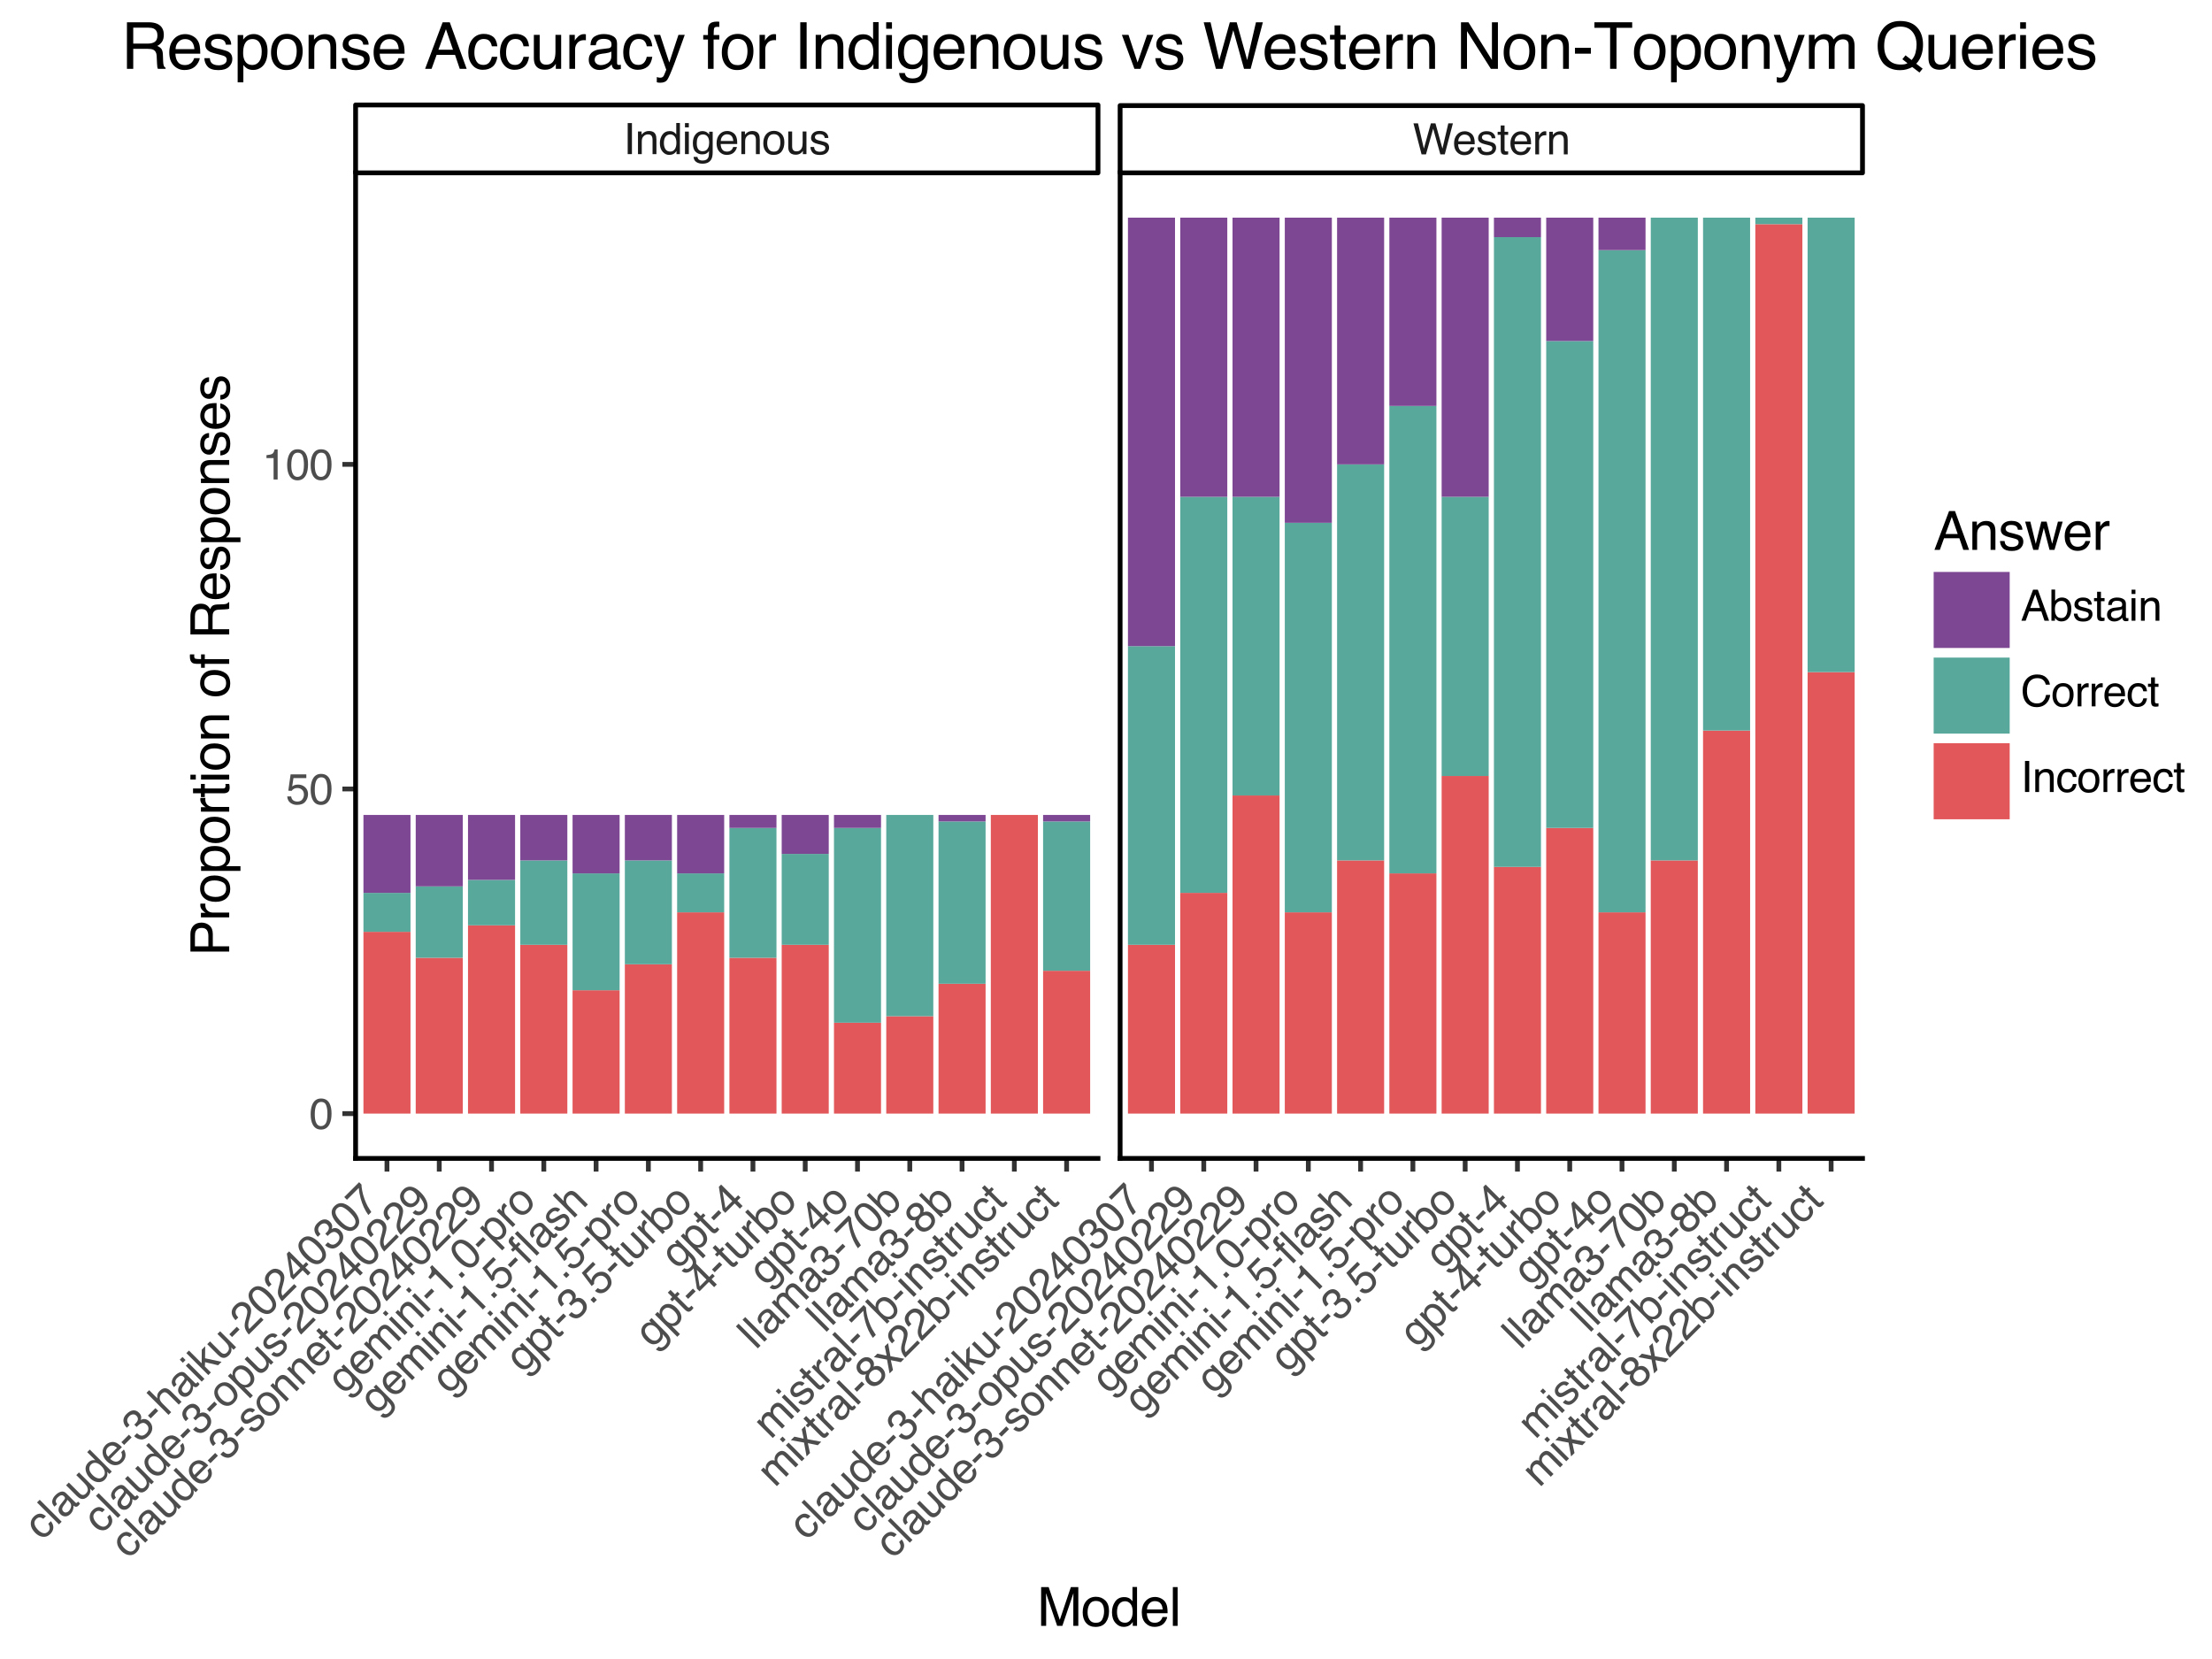 <?xml version="1.0" encoding="utf-8" standalone="no"?>
<!DOCTYPE svg PUBLIC "-//W3C//DTD SVG 1.1//EN"
  "http://www.w3.org/Graphics/SVG/1.1/DTD/svg11.dtd">
<svg xmlns:xlink="http://www.w3.org/1999/xlink" width="460.8pt" height="345.6pt" viewBox="0 0 460.8 345.6" xmlns="http://www.w3.org/2000/svg" version="1.1">
 <rect x="0" y="0" width="460.8" height="345.6" fill="#808080" stroke="none"/>
 <defs>
  <style type="text/css">*{stroke-linejoin: round; stroke-linecap: butt}</style>
 </defs>
 <g id="figure_1">
  <g id="patch_1">
   <path d="M 0 345.6 
L 460.8 345.6 
L 460.8 0 
L 0 0 
z
" style="fill: #ffffff; stroke: #ffffff; stroke-linejoin: miter"/>
  </g>
  <g id="axes_1">
   <g id="patch_2">
    <path d="M 74.078 241.315 
L 228.732 241.315 
L 228.732 36.01 
L 74.078 36.01 
z
" style="fill: #ffffff"/>
   </g>
   <g id="matplotlib.axis_1">
    <g id="xtick_1">
     <g id="line2d_1">
      <path d="M 80.613 241.315 
" style="fill: none; stroke: #333333; stroke-width: 1.5; stroke-linecap: square"/>
      <defs>
       <path id="m8803a33950" d="M 0 0 
L 0 2.75 
" style="stroke: #333333"/>
      </defs>
      <g>
       <use xlink:href="#m8803a33950" x="80.613" y="241.315" style="fill: #333333; stroke: #333333"/>
      </g>
     </g>
     <g id="text_1">
      <!-- claude-3-haiku-20240307 -->
      <g style="fill: #4d4d4d" transform="translate(8.747 321.097) rotate(-45) scale(0.088 -0.088)">
       <defs>
        <path id="Helvetica-63" d="M 1703 3444 
Q 2269 3444 2623 3169 
Q 2978 2894 3050 2222 
L 2503 2222 
Q 2453 2531 2275 2736 
Q 2097 2941 1703 2941 
Q 1166 2941 934 2416 
Q 784 2075 784 1575 
Q 784 1072 996 728 
Q 1209 384 1666 384 
Q 2016 384 2220 598 
Q 2425 813 2503 1184 
L 3050 1184 
Q 2956 519 2581 211 
Q 2206 -97 1622 -97 
Q 966 -97 575 383 
Q 184 863 184 1581 
Q 184 2463 612 2953 
Q 1041 3444 1703 3444 
z
M 1616 3428 
L 1616 3428 
z
" transform="scale(0.016)"/>
        <path id="Helvetica-6c" d="M 428 4591 
L 991 4591 
L 991 0 
L 428 0 
L 428 4591 
z
" transform="scale(0.016)"/>
        <path id="Helvetica-61" d="M 844 891 
Q 844 647 1022 506 
Q 1200 366 1444 366 
Q 1741 366 2019 503 
Q 2488 731 2488 1250 
L 2488 1703 
Q 2384 1638 2221 1594 
Q 2059 1550 1903 1531 
L 1563 1488 
Q 1256 1447 1103 1359 
Q 844 1213 844 891 
z
M 2206 2028 
Q 2400 2053 2466 2191 
Q 2503 2266 2503 2406 
Q 2503 2694 2298 2823 
Q 2094 2953 1713 2953 
Q 1272 2953 1088 2716 
Q 984 2584 953 2325 
L 428 2325 
Q 444 2944 830 3186 
Q 1216 3428 1725 3428 
Q 2316 3428 2684 3203 
Q 3050 2978 3050 2503 
L 3050 575 
Q 3050 488 3086 434 
Q 3122 381 3238 381 
Q 3275 381 3322 386 
Q 3369 391 3422 400 
L 3422 -16 
Q 3291 -53 3222 -62 
Q 3153 -72 3034 -72 
Q 2744 -72 2613 134 
Q 2544 244 2516 444 
Q 2344 219 2022 53 
Q 1700 -113 1313 -113 
Q 847 -113 551 170 
Q 256 453 256 878 
Q 256 1344 547 1600 
Q 838 1856 1309 1916 
L 2206 2028 
z
M 1741 3428 
L 1741 3428 
z
" transform="scale(0.016)"/>
        <path id="Helvetica-75" d="M 975 3347 
L 975 1125 
Q 975 869 1056 706 
Q 1206 406 1616 406 
Q 2203 406 2416 931 
Q 2531 1213 2531 1703 
L 2531 3347 
L 3094 3347 
L 3094 0 
L 2563 0 
L 2569 494 
Q 2459 303 2297 172 
Q 1975 -91 1516 -91 
Q 800 -91 541 388 
Q 400 644 400 1072 
L 400 3347 
L 975 3347 
z
M 1747 3428 
L 1747 3428 
z
" transform="scale(0.016)"/>
        <path id="Helvetica-64" d="M 769 1634 
Q 769 1097 997 734 
Q 1225 372 1728 372 
Q 2119 372 2370 708 
Q 2622 1044 2622 1672 
Q 2622 2306 2362 2611 
Q 2103 2916 1722 2916 
Q 1297 2916 1033 2591 
Q 769 2266 769 1634 
z
M 1616 3406 
Q 2000 3406 2259 3244 
Q 2409 3150 2600 2916 
L 2600 4606 
L 3141 4606 
L 3141 0 
L 2634 0 
L 2634 466 
Q 2438 156 2169 18 
Q 1900 -119 1553 -119 
Q 994 -119 584 351 
Q 175 822 175 1603 
Q 175 2334 548 2870 
Q 922 3406 1616 3406 
z
" transform="scale(0.016)"/>
        <path id="Helvetica-65" d="M 1806 3422 
Q 2163 3422 2497 3255 
Q 2831 3088 3006 2822 
Q 3175 2569 3231 2231 
Q 3281 2000 3281 1494 
L 828 1494 
Q 844 984 1069 676 
Q 1294 369 1766 369 
Q 2206 369 2469 659 
Q 2619 828 2681 1050 
L 3234 1050 
Q 3213 866 3089 639 
Q 2966 413 2813 269 
Q 2556 19 2178 -69 
Q 1975 -119 1719 -119 
Q 1094 -119 659 336 
Q 225 791 225 1609 
Q 225 2416 662 2919 
Q 1100 3422 1806 3422 
z
M 2703 1941 
Q 2669 2306 2544 2525 
Q 2313 2931 1772 2931 
Q 1384 2931 1121 2651 
Q 859 2372 844 1941 
L 2703 1941 
z
M 1753 3428 
L 1753 3428 
z
" transform="scale(0.016)"/>
        <path id="Helvetica-2d" d="M 266 2072 
L 1834 2072 
L 1834 1494 
L 266 1494 
L 266 2072 
z
" transform="scale(0.016)"/>
        <path id="Helvetica-33" d="M 1663 -122 
Q 869 -122 511 314 
Q 153 750 153 1375 
L 741 1375 
Q 778 941 903 744 
Q 1122 391 1694 391 
Q 2138 391 2406 628 
Q 2675 866 2675 1241 
Q 2675 1703 2392 1887 
Q 2109 2072 1606 2072 
Q 1550 2072 1492 2070 
Q 1434 2069 1375 2066 
L 1375 2563 
Q 1463 2553 1522 2550 
Q 1581 2547 1650 2547 
Q 1966 2547 2169 2647 
Q 2525 2822 2525 3272 
Q 2525 3606 2287 3787 
Q 2050 3969 1734 3969 
Q 1172 3969 956 3594 
Q 838 3388 822 3006 
L 266 3006 
Q 266 3506 466 3856 
Q 809 4481 1675 4481 
Q 2359 4481 2734 4176 
Q 3109 3872 3109 3294 
Q 3109 2881 2888 2625 
Q 2750 2466 2531 2375 
Q 2884 2278 3082 2001 
Q 3281 1725 3281 1325 
Q 3281 684 2859 281 
Q 2438 -122 1663 -122 
z
" transform="scale(0.016)"/>
        <path id="Helvetica-68" d="M 413 4606 
L 975 4606 
L 975 2894 
Q 1175 3147 1334 3250 
Q 1606 3428 2013 3428 
Q 2741 3428 3000 2919 
Q 3141 2641 3141 2147 
L 3141 0 
L 2563 0 
L 2563 2109 
Q 2563 2478 2469 2650 
Q 2316 2925 1894 2925 
Q 1544 2925 1259 2684 
Q 975 2444 975 1775 
L 975 0 
L 413 0 
L 413 4606 
z
" transform="scale(0.016)"/>
        <path id="Helvetica-69" d="M 413 3331 
L 984 3331 
L 984 0 
L 413 0 
L 413 3331 
z
M 413 4591 
L 984 4591 
L 984 3953 
L 413 3953 
L 413 4591 
z
" transform="scale(0.016)"/>
        <path id="Helvetica-6b" d="M 400 4591 
L 941 4591 
L 941 1925 
L 2384 3347 
L 3103 3347 
L 1822 2094 
L 3175 0 
L 2456 0 
L 1413 1688 
L 941 1256 
L 941 0 
L 400 0 
L 400 4591 
z
" transform="scale(0.016)"/>
        <path id="Helvetica-32" d="M 200 0 
Q 231 578 439 1006 
Q 647 1434 1250 1784 
L 1850 2131 
Q 2253 2366 2416 2531 
Q 2672 2791 2672 3125 
Q 2672 3516 2437 3745 
Q 2203 3975 1813 3975 
Q 1234 3975 1013 3538 
Q 894 3303 881 2888 
L 309 2888 
Q 319 3472 525 3841 
Q 891 4491 1816 4491 
Q 2584 4491 2939 4075 
Q 3294 3659 3294 3150 
Q 3294 2613 2916 2231 
Q 2697 2009 2131 1694 
L 1703 1456 
Q 1397 1288 1222 1134 
Q 909 863 828 531 
L 3272 531 
L 3272 0 
L 200 0 
z
" transform="scale(0.016)"/>
        <path id="Helvetica-30" d="M 1731 4475 
Q 2600 4475 2988 3759 
Q 3288 3206 3288 2244 
Q 3288 1331 3016 734 
Q 2622 -122 1728 -122 
Q 922 -122 528 578 
Q 200 1163 200 2147 
Q 200 2909 397 3456 
Q 766 4475 1731 4475 
z
M 1725 391 
Q 2163 391 2422 778 
Q 2681 1166 2681 2222 
Q 2681 2984 2493 3476 
Q 2306 3969 1766 3969 
Q 1269 3969 1039 3501 
Q 809 3034 809 2125 
Q 809 1441 956 1025 
Q 1181 391 1725 391 
z
" transform="scale(0.016)"/>
        <path id="Helvetica-34" d="M 2116 1584 
L 2116 3613 
L 681 1584 
L 2116 1584 
z
M 2125 0 
L 2125 1094 
L 163 1094 
L 163 1644 
L 2213 4488 
L 2688 4488 
L 2688 1584 
L 3347 1584 
L 3347 1094 
L 2688 1094 
L 2688 0 
L 2125 0 
z
" transform="scale(0.016)"/>
        <path id="Helvetica-37" d="M 3347 4400 
L 3347 3909 
Q 3131 3700 2773 3181 
Q 2416 2663 2141 2063 
Q 1869 1478 1728 997 
Q 1638 688 1494 0 
L 872 0 
Q 1084 1281 1809 2550 
Q 2238 3294 2709 3834 
L 234 3834 
L 234 4400 
L 3347 4400 
z
" transform="scale(0.016)"/>
       </defs>
       <use xlink:href="#Helvetica-63"/>
       <use xlink:href="#Helvetica-6c" x="50"/>
       <use xlink:href="#Helvetica-61" x="72.217"/>
       <use xlink:href="#Helvetica-75" x="127.832"/>
       <use xlink:href="#Helvetica-64" x="183.447"/>
       <use xlink:href="#Helvetica-65" x="239.062"/>
       <use xlink:href="#Helvetica-2d" x="294.678"/>
       <use xlink:href="#Helvetica-33" x="327.979"/>
       <use xlink:href="#Helvetica-2d" x="383.594"/>
       <use xlink:href="#Helvetica-68" x="416.895"/>
       <use xlink:href="#Helvetica-61" x="472.51"/>
       <use xlink:href="#Helvetica-69" x="528.125"/>
       <use xlink:href="#Helvetica-6b" x="550.342"/>
       <use xlink:href="#Helvetica-75" x="600.342"/>
       <use xlink:href="#Helvetica-2d" x="655.957"/>
       <use xlink:href="#Helvetica-32" x="689.258"/>
       <use xlink:href="#Helvetica-30" x="744.873"/>
       <use xlink:href="#Helvetica-32" x="800.488"/>
       <use xlink:href="#Helvetica-34" x="856.104"/>
       <use xlink:href="#Helvetica-30" x="911.719"/>
       <use xlink:href="#Helvetica-33" x="967.334"/>
       <use xlink:href="#Helvetica-30" x="1022.949"/>
       <use xlink:href="#Helvetica-37" x="1078.564"/>
      </g>
     </g>
    </g>
    <g id="xtick_2">
     <g id="line2d_2">
      <path d="M 91.504 241.315 
" style="fill: none; stroke: #333333; stroke-width: 1.5; stroke-linecap: square"/>
      <g>
       <use xlink:href="#m8803a33950" x="91.504" y="241.315" style="fill: #333333; stroke: #333333"/>
      </g>
     </g>
     <g id="text_2">
      <!-- claude-3-opus-20240229 -->
      <g style="fill: #4d4d4d" transform="translate(21.021 319.729) rotate(-45) scale(0.088 -0.088)">
       <defs>
        <path id="Helvetica-6f" d="M 1741 363 
Q 2300 363 2508 786 
Q 2716 1209 2716 1728 
Q 2716 2197 2566 2491 
Q 2328 2953 1747 2953 
Q 1231 2953 997 2559 
Q 763 2166 763 1609 
Q 763 1075 997 719 
Q 1231 363 1741 363 
z
M 1763 3444 
Q 2409 3444 2856 3012 
Q 3303 2581 3303 1744 
Q 3303 934 2909 406 
Q 2516 -122 1688 -122 
Q 997 -122 590 345 
Q 184 813 184 1600 
Q 184 2444 612 2944 
Q 1041 3444 1763 3444 
z
M 1744 3428 
L 1744 3428 
z
" transform="scale(0.016)"/>
        <path id="Helvetica-70" d="M 1825 378 
Q 2219 378 2480 708 
Q 2741 1038 2741 1694 
Q 2741 2094 2625 2381 
Q 2406 2934 1825 2934 
Q 1241 2934 1025 2350 
Q 909 2038 909 1556 
Q 909 1169 1025 897 
Q 1244 378 1825 378 
z
M 369 3331 
L 916 3331 
L 916 2888 
Q 1084 3116 1284 3241 
Q 1569 3428 1953 3428 
Q 2522 3428 2919 2992 
Q 3316 2556 3316 1747 
Q 3316 653 2744 184 
Q 2381 -113 1900 -113 
Q 1522 -113 1266 53 
Q 1116 147 931 375 
L 931 -1334 
L 369 -1334 
L 369 3331 
z
" transform="scale(0.016)"/>
        <path id="Helvetica-73" d="M 747 1050 
Q 772 769 888 619 
Q 1100 347 1625 347 
Q 1938 347 2175 483 
Q 2413 619 2413 903 
Q 2413 1119 2222 1231 
Q 2100 1300 1741 1391 
L 1294 1503 
Q 866 1609 663 1741 
Q 300 1969 300 2372 
Q 300 2847 642 3140 
Q 984 3434 1563 3434 
Q 2319 3434 2653 2991 
Q 2863 2709 2856 2384 
L 2325 2384 
Q 2309 2575 2191 2731 
Q 1997 2953 1519 2953 
Q 1200 2953 1036 2831 
Q 872 2709 872 2509 
Q 872 2291 1088 2159 
Q 1213 2081 1456 2022 
L 1828 1931 
Q 2434 1784 2641 1647 
Q 2969 1431 2969 969 
Q 2969 522 2630 197 
Q 2291 -128 1597 -128 
Q 850 -128 539 211 
Q 228 550 206 1050 
L 747 1050 
z
M 1578 3428 
L 1578 3428 
z
" transform="scale(0.016)"/>
        <path id="Helvetica-39" d="M 850 1081 
Q 875 616 1209 438 
Q 1381 344 1597 344 
Q 2000 344 2284 680 
Q 2569 1016 2688 2044 
Q 2500 1747 2223 1626 
Q 1947 1506 1628 1506 
Q 981 1506 604 1909 
Q 228 2313 228 2947 
Q 228 3556 600 4018 
Q 972 4481 1697 4481 
Q 2675 4481 3047 3600 
Q 3253 3116 3253 2388 
Q 3253 1566 3006 931 
Q 2597 -125 1619 -125 
Q 963 -125 622 219 
Q 281 563 281 1081 
L 850 1081 
z
M 1703 2000 
Q 2038 2000 2314 2220 
Q 2591 2441 2591 2991 
Q 2591 3484 2342 3726 
Q 2094 3969 1709 3969 
Q 1297 3969 1055 3692 
Q 813 3416 813 2953 
Q 813 2516 1025 2258 
Q 1238 2000 1703 2000 
z
" transform="scale(0.016)"/>
       </defs>
       <use xlink:href="#Helvetica-63"/>
       <use xlink:href="#Helvetica-6c" x="50"/>
       <use xlink:href="#Helvetica-61" x="72.217"/>
       <use xlink:href="#Helvetica-75" x="127.832"/>
       <use xlink:href="#Helvetica-64" x="183.447"/>
       <use xlink:href="#Helvetica-65" x="239.062"/>
       <use xlink:href="#Helvetica-2d" x="294.678"/>
       <use xlink:href="#Helvetica-33" x="327.979"/>
       <use xlink:href="#Helvetica-2d" x="383.594"/>
       <use xlink:href="#Helvetica-6f" x="416.895"/>
       <use xlink:href="#Helvetica-70" x="472.51"/>
       <use xlink:href="#Helvetica-75" x="528.125"/>
       <use xlink:href="#Helvetica-73" x="583.74"/>
       <use xlink:href="#Helvetica-2d" x="633.74"/>
       <use xlink:href="#Helvetica-32" x="667.041"/>
       <use xlink:href="#Helvetica-30" x="722.656"/>
       <use xlink:href="#Helvetica-32" x="778.271"/>
       <use xlink:href="#Helvetica-34" x="833.887"/>
       <use xlink:href="#Helvetica-30" x="889.502"/>
       <use xlink:href="#Helvetica-32" x="945.117"/>
       <use xlink:href="#Helvetica-32" x="1000.732"/>
       <use xlink:href="#Helvetica-39" x="1056.348"/>
      </g>
     </g>
    </g>
    <g id="xtick_3">
     <g id="line2d_3">
      <path d="M 102.395 241.315 
" style="fill: none; stroke: #333333; stroke-width: 1.5; stroke-linecap: square"/>
      <g>
       <use xlink:href="#m8803a33950" x="102.395" y="241.315" style="fill: #333333; stroke: #333333"/>
      </g>
     </g>
     <g id="text_3">
      <!-- claude-3-sonnet-20240229 -->
      <g style="fill: #4d4d4d" transform="translate(26.723 324.903) rotate(-45) scale(0.088 -0.088)">
       <defs>
        <path id="Helvetica-6e" d="M 413 3347 
L 947 3347 
L 947 2872 
Q 1184 3166 1450 3294 
Q 1716 3422 2041 3422 
Q 2753 3422 3003 2925 
Q 3141 2653 3141 2147 
L 3141 0 
L 2569 0 
L 2569 2109 
Q 2569 2416 2478 2603 
Q 2328 2916 1934 2916 
Q 1734 2916 1606 2875 
Q 1375 2806 1200 2600 
Q 1059 2434 1017 2257 
Q 975 2081 975 1753 
L 975 0 
L 413 0 
L 413 3347 
z
M 1734 3428 
L 1734 3428 
z
" transform="scale(0.016)"/>
        <path id="Helvetica-74" d="M 525 4281 
L 1094 4281 
L 1094 3347 
L 1628 3347 
L 1628 2888 
L 1094 2888 
L 1094 703 
Q 1094 528 1213 469 
Q 1278 434 1431 434 
Q 1472 434 1519 436 
Q 1566 438 1628 444 
L 1628 0 
Q 1531 -28 1426 -40 
Q 1322 -53 1200 -53 
Q 806 -53 665 148 
Q 525 350 525 672 
L 525 2888 
L 72 2888 
L 72 3347 
L 525 3347 
L 525 4281 
z
" transform="scale(0.016)"/>
       </defs>
       <use xlink:href="#Helvetica-63"/>
       <use xlink:href="#Helvetica-6c" x="50"/>
       <use xlink:href="#Helvetica-61" x="72.217"/>
       <use xlink:href="#Helvetica-75" x="127.832"/>
       <use xlink:href="#Helvetica-64" x="183.447"/>
       <use xlink:href="#Helvetica-65" x="239.062"/>
       <use xlink:href="#Helvetica-2d" x="294.678"/>
       <use xlink:href="#Helvetica-33" x="327.979"/>
       <use xlink:href="#Helvetica-2d" x="383.594"/>
       <use xlink:href="#Helvetica-73" x="416.895"/>
       <use xlink:href="#Helvetica-6f" x="466.895"/>
       <use xlink:href="#Helvetica-6e" x="522.51"/>
       <use xlink:href="#Helvetica-6e" x="578.125"/>
       <use xlink:href="#Helvetica-65" x="633.74"/>
       <use xlink:href="#Helvetica-74" x="689.355"/>
       <use xlink:href="#Helvetica-2d" x="717.139"/>
       <use xlink:href="#Helvetica-32" x="750.439"/>
       <use xlink:href="#Helvetica-30" x="806.055"/>
       <use xlink:href="#Helvetica-32" x="861.67"/>
       <use xlink:href="#Helvetica-34" x="917.285"/>
       <use xlink:href="#Helvetica-30" x="972.9"/>
       <use xlink:href="#Helvetica-32" x="1028.516"/>
       <use xlink:href="#Helvetica-32" x="1084.131"/>
       <use xlink:href="#Helvetica-39" x="1139.746"/>
      </g>
     </g>
    </g>
    <g id="xtick_4">
     <g id="line2d_4">
      <path d="M 113.286 241.315 
" style="fill: none; stroke: #333333; stroke-width: 1.5; stroke-linecap: square"/>
      <g>
       <use xlink:href="#m8803a33950" x="113.286" y="241.315" style="fill: #333333; stroke: #333333"/>
      </g>
     </g>
     <g id="text_4">
      <!-- gemini-1.0-pro -->
      <g style="fill: #4d4d4d" transform="translate(71.795 290.643) rotate(-45) scale(0.088 -0.088)">
       <defs>
        <path id="Helvetica-67" d="M 1594 3406 
Q 1988 3406 2281 3213 
Q 2441 3103 2606 2894 
L 2606 3316 
L 3125 3316 
L 3125 272 
Q 3125 -366 2938 -734 
Q 2588 -1416 1616 -1416 
Q 1075 -1416 706 -1173 
Q 338 -931 294 -416 
L 866 -416 
Q 906 -641 1028 -763 
Q 1219 -950 1628 -950 
Q 2275 -950 2475 -494 
Q 2594 -225 2584 466 
Q 2416 209 2178 84 
Q 1941 -41 1550 -41 
Q 1006 -41 598 345 
Q 191 731 191 1622 
Q 191 2463 602 2934 
Q 1013 3406 1594 3406 
z
M 2606 1688 
Q 2606 2309 2350 2609 
Q 2094 2909 1697 2909 
Q 1103 2909 884 2353 
Q 769 2056 769 1575 
Q 769 1009 998 714 
Q 1228 419 1616 419 
Q 2222 419 2469 966 
Q 2606 1275 2606 1688 
z
M 1659 3428 
L 1659 3428 
z
" transform="scale(0.016)"/>
        <path id="Helvetica-6d" d="M 413 3347 
L 969 3347 
L 969 2872 
Q 1169 3119 1331 3231 
Q 1609 3422 1963 3422 
Q 2363 3422 2606 3225 
Q 2744 3113 2856 2894 
Q 3044 3163 3297 3292 
Q 3550 3422 3866 3422 
Q 4541 3422 4784 2934 
Q 4916 2672 4916 2228 
L 4916 0 
L 4331 0 
L 4331 2325 
Q 4331 2659 4164 2784 
Q 3997 2909 3756 2909 
Q 3425 2909 3186 2687 
Q 2947 2466 2947 1947 
L 2947 0 
L 2375 0 
L 2375 2184 
Q 2375 2525 2294 2681 
Q 2166 2916 1816 2916 
Q 1497 2916 1236 2669 
Q 975 2422 975 1775 
L 975 0 
L 413 0 
L 413 3347 
z
" transform="scale(0.016)"/>
        <path id="Helvetica-31" d="M 613 3169 
L 613 3600 
Q 1222 3659 1462 3798 
Q 1703 3938 1822 4456 
L 2266 4456 
L 2266 0 
L 1666 0 
L 1666 3169 
L 613 3169 
z
" transform="scale(0.016)"/>
        <path id="Helvetica-2e" d="M 547 681 
L 1200 681 
L 1200 0 
L 547 0 
L 547 681 
z
" transform="scale(0.016)"/>
        <path id="Helvetica-72" d="M 428 3347 
L 963 3347 
L 963 2769 
Q 1028 2938 1284 3180 
Q 1541 3422 1875 3422 
Q 1891 3422 1928 3419 
Q 1966 3416 2056 3406 
L 2056 2813 
Q 2006 2822 1964 2825 
Q 1922 2828 1872 2828 
Q 1447 2828 1219 2554 
Q 991 2281 991 1925 
L 991 0 
L 428 0 
L 428 3347 
z
" transform="scale(0.016)"/>
       </defs>
       <use xlink:href="#Helvetica-67"/>
       <use xlink:href="#Helvetica-65" x="55.615"/>
       <use xlink:href="#Helvetica-6d" x="111.23"/>
       <use xlink:href="#Helvetica-69" x="194.531"/>
       <use xlink:href="#Helvetica-6e" x="216.748"/>
       <use xlink:href="#Helvetica-69" x="272.363"/>
       <use xlink:href="#Helvetica-2d" x="294.58"/>
       <use xlink:href="#Helvetica-31" x="327.881"/>
       <use xlink:href="#Helvetica-2e" x="383.496"/>
       <use xlink:href="#Helvetica-30" x="411.279"/>
       <use xlink:href="#Helvetica-2d" x="466.895"/>
       <use xlink:href="#Helvetica-70" x="500.195"/>
       <use xlink:href="#Helvetica-72" x="555.811"/>
       <use xlink:href="#Helvetica-6f" x="589.111"/>
      </g>
     </g>
    </g>
    <g id="xtick_5">
     <g id="line2d_5">
      <path d="M 124.177 241.315 
" style="fill: none; stroke: #333333; stroke-width: 1.5; stroke-linecap: square"/>
      <g>
       <use xlink:href="#m8803a33950" x="124.177" y="241.315" style="fill: #333333; stroke: #333333"/>
      </g>
     </g>
     <g id="text_5">
      <!-- gemini-1.5-flash -->
      <g style="fill: #4d4d4d" transform="translate(78.535 294.857) rotate(-45) scale(0.088 -0.088)">
       <defs>
        <path id="Helvetica-35" d="M 791 1141 
Q 847 659 1238 475 
Q 1438 381 1700 381 
Q 2200 381 2440 700 
Q 2681 1019 2681 1406 
Q 2681 1875 2395 2131 
Q 2109 2388 1709 2388 
Q 1419 2388 1211 2275 
Q 1003 2163 856 1963 
L 369 1991 
L 709 4400 
L 3034 4400 
L 3034 3856 
L 1131 3856 
L 941 2613 
Q 1097 2731 1238 2791 
Q 1488 2894 1816 2894 
Q 2431 2894 2859 2497 
Q 3288 2100 3288 1491 
Q 3288 856 2895 371 
Q 2503 -113 1644 -113 
Q 1097 -113 676 195 
Q 256 503 206 1141 
L 791 1141 
z
" transform="scale(0.016)"/>
        <path id="Helvetica-66" d="M 553 3856 
Q 566 4206 675 4369 
Q 872 4656 1434 4656 
Q 1488 4656 1544 4653 
Q 1600 4650 1672 4644 
L 1672 4131 
Q 1584 4138 1545 4139 
Q 1506 4141 1472 4141 
Q 1216 4141 1166 4008 
Q 1116 3875 1116 3331 
L 1672 3331 
L 1672 2888 
L 1109 2888 
L 1109 0 
L 553 0 
L 553 2888 
L 88 2888 
L 88 3331 
L 553 3331 
L 553 3856 
z
" transform="scale(0.016)"/>
       </defs>
       <use xlink:href="#Helvetica-67"/>
       <use xlink:href="#Helvetica-65" x="55.615"/>
       <use xlink:href="#Helvetica-6d" x="111.23"/>
       <use xlink:href="#Helvetica-69" x="194.531"/>
       <use xlink:href="#Helvetica-6e" x="216.748"/>
       <use xlink:href="#Helvetica-69" x="272.363"/>
       <use xlink:href="#Helvetica-2d" x="294.58"/>
       <use xlink:href="#Helvetica-31" x="327.881"/>
       <use xlink:href="#Helvetica-2e" x="383.496"/>
       <use xlink:href="#Helvetica-35" x="411.279"/>
       <use xlink:href="#Helvetica-2d" x="466.895"/>
       <use xlink:href="#Helvetica-66" x="500.195"/>
       <use xlink:href="#Helvetica-6c" x="527.979"/>
       <use xlink:href="#Helvetica-61" x="550.195"/>
       <use xlink:href="#Helvetica-73" x="605.811"/>
       <use xlink:href="#Helvetica-68" x="655.811"/>
      </g>
     </g>
    </g>
    <g id="xtick_6">
     <g id="line2d_6">
      <path d="M 135.068 241.315 
" style="fill: none; stroke: #333333; stroke-width: 1.5; stroke-linecap: square"/>
      <g>
       <use xlink:href="#m8803a33950" x="135.068" y="241.315" style="fill: #333333; stroke: #333333"/>
      </g>
     </g>
     <g id="text_6">
      <!-- gemini-1.5-pro -->
      <g style="fill: #4d4d4d" transform="translate(93.577 290.643) rotate(-45) scale(0.088 -0.088)">
       <use xlink:href="#Helvetica-67"/>
       <use xlink:href="#Helvetica-65" x="55.615"/>
       <use xlink:href="#Helvetica-6d" x="111.23"/>
       <use xlink:href="#Helvetica-69" x="194.531"/>
       <use xlink:href="#Helvetica-6e" x="216.748"/>
       <use xlink:href="#Helvetica-69" x="272.363"/>
       <use xlink:href="#Helvetica-2d" x="294.58"/>
       <use xlink:href="#Helvetica-31" x="327.881"/>
       <use xlink:href="#Helvetica-2e" x="383.496"/>
       <use xlink:href="#Helvetica-35" x="411.279"/>
       <use xlink:href="#Helvetica-2d" x="466.895"/>
       <use xlink:href="#Helvetica-70" x="500.195"/>
       <use xlink:href="#Helvetica-72" x="555.811"/>
       <use xlink:href="#Helvetica-6f" x="589.111"/>
      </g>
     </g>
    </g>
    <g id="xtick_7">
     <g id="line2d_7">
      <path d="M 145.96 241.315 
" style="fill: none; stroke: #333333; stroke-width: 1.5; stroke-linecap: square"/>
      <g>
       <use xlink:href="#m8803a33950" x="145.96" y="241.315" style="fill: #333333; stroke: #333333"/>
      </g>
     </g>
     <g id="text_7">
      <!-- gpt-3.5-turbo -->
      <g style="fill: #4d4d4d" transform="translate(108.959 286.167) rotate(-45) scale(0.088 -0.088)">
       <defs>
        <path id="Helvetica-62" d="M 369 4606 
L 916 4606 
L 916 2941 
Q 1100 3181 1356 3307 
Q 1613 3434 1913 3434 
Q 2538 3434 2927 3004 
Q 3316 2575 3316 1738 
Q 3316 944 2931 419 
Q 2547 -106 1866 -106 
Q 1484 -106 1222 78 
Q 1066 188 888 428 
L 888 0 
L 369 0 
L 369 4606 
z
M 1831 391 
Q 2288 391 2514 753 
Q 2741 1116 2741 1709 
Q 2741 2238 2514 2584 
Q 2288 2931 1847 2931 
Q 1463 2931 1173 2647 
Q 884 2363 884 1709 
Q 884 1238 1003 944 
Q 1225 391 1831 391 
z
" transform="scale(0.016)"/>
       </defs>
       <use xlink:href="#Helvetica-67"/>
       <use xlink:href="#Helvetica-70" x="55.615"/>
       <use xlink:href="#Helvetica-74" x="111.23"/>
       <use xlink:href="#Helvetica-2d" x="139.014"/>
       <use xlink:href="#Helvetica-33" x="172.314"/>
       <use xlink:href="#Helvetica-2e" x="227.93"/>
       <use xlink:href="#Helvetica-35" x="255.713"/>
       <use xlink:href="#Helvetica-2d" x="311.328"/>
       <use xlink:href="#Helvetica-74" x="344.629"/>
       <use xlink:href="#Helvetica-75" x="372.412"/>
       <use xlink:href="#Helvetica-72" x="428.027"/>
       <use xlink:href="#Helvetica-62" x="461.328"/>
       <use xlink:href="#Helvetica-6f" x="516.943"/>
      </g>
     </g>
    </g>
    <g id="xtick_8">
     <g id="line2d_8">
      <path d="M 156.851 241.315 
" style="fill: none; stroke: #333333; stroke-width: 1.5; stroke-linecap: square"/>
      <g>
       <use xlink:href="#m8803a33950" x="156.851" y="241.315" style="fill: #333333; stroke: #333333"/>
      </g>
     </g>
     <g id="text_8">
      <!-- gpt-4 -->
      <g style="fill: #4d4d4d" transform="translate(141.292 264.63) rotate(-45) scale(0.088 -0.088)">
       <use xlink:href="#Helvetica-67"/>
       <use xlink:href="#Helvetica-70" x="55.615"/>
       <use xlink:href="#Helvetica-74" x="111.23"/>
       <use xlink:href="#Helvetica-2d" x="139.014"/>
       <use xlink:href="#Helvetica-34" x="172.314"/>
      </g>
     </g>
    </g>
    <g id="xtick_9">
     <g id="line2d_9">
      <path d="M 167.742 241.315 
" style="fill: none; stroke: #333333; stroke-width: 1.5; stroke-linecap: square"/>
      <g>
       <use xlink:href="#m8803a33950" x="167.742" y="241.315" style="fill: #333333; stroke: #333333"/>
      </g>
     </g>
     <g id="text_9">
      <!-- gpt-4-turbo -->
      <g style="fill: #4d4d4d" transform="translate(135.93 280.978) rotate(-45) scale(0.088 -0.088)">
       <use xlink:href="#Helvetica-67"/>
       <use xlink:href="#Helvetica-70" x="55.615"/>
       <use xlink:href="#Helvetica-74" x="111.23"/>
       <use xlink:href="#Helvetica-2d" x="139.014"/>
       <use xlink:href="#Helvetica-34" x="172.314"/>
       <use xlink:href="#Helvetica-2d" x="227.93"/>
       <use xlink:href="#Helvetica-74" x="261.23"/>
       <use xlink:href="#Helvetica-75" x="289.014"/>
       <use xlink:href="#Helvetica-72" x="344.629"/>
       <use xlink:href="#Helvetica-62" x="377.93"/>
       <use xlink:href="#Helvetica-6f" x="433.545"/>
      </g>
     </g>
    </g>
    <g id="xtick_10">
     <g id="line2d_10">
      <path d="M 178.633 241.315 
" style="fill: none; stroke: #333333; stroke-width: 1.5; stroke-linecap: square"/>
      <g>
       <use xlink:href="#m8803a33950" x="178.633" y="241.315" style="fill: #333333; stroke: #333333"/>
      </g>
     </g>
     <g id="text_10">
      <!-- gpt-4o -->
      <g style="fill: #4d4d4d" transform="translate(159.614 268.091) rotate(-45) scale(0.088 -0.088)">
       <use xlink:href="#Helvetica-67"/>
       <use xlink:href="#Helvetica-70" x="55.615"/>
       <use xlink:href="#Helvetica-74" x="111.23"/>
       <use xlink:href="#Helvetica-2d" x="139.014"/>
       <use xlink:href="#Helvetica-34" x="172.314"/>
       <use xlink:href="#Helvetica-6f" x="227.93"/>
      </g>
     </g>
    </g>
    <g id="xtick_11">
     <g id="line2d_11">
      <path d="M 189.524 241.315 
" style="fill: none; stroke: #333333; stroke-width: 1.5; stroke-linecap: square"/>
      <g>
       <use xlink:href="#m8803a33950" x="189.524" y="241.315" style="fill: #333333; stroke: #333333"/>
      </g>
     </g>
     <g id="text_11">
      <!-- llama3-70b -->
      <g style="fill: #4d4d4d" transform="translate(157.445 281.311) rotate(-45) scale(0.088 -0.088)">
       <use xlink:href="#Helvetica-6c"/>
       <use xlink:href="#Helvetica-6c" x="22.217"/>
       <use xlink:href="#Helvetica-61" x="44.434"/>
       <use xlink:href="#Helvetica-6d" x="100.049"/>
       <use xlink:href="#Helvetica-61" x="183.35"/>
       <use xlink:href="#Helvetica-33" x="238.965"/>
       <use xlink:href="#Helvetica-2d" x="294.58"/>
       <use xlink:href="#Helvetica-37" x="327.881"/>
       <use xlink:href="#Helvetica-30" x="383.496"/>
       <use xlink:href="#Helvetica-62" x="439.111"/>
      </g>
     </g>
    </g>
    <g id="xtick_12">
     <g id="line2d_12">
      <path d="M 200.415 241.315 
" style="fill: none; stroke: #333333; stroke-width: 1.5; stroke-linecap: square"/>
      <g>
       <use xlink:href="#m8803a33950" x="200.415" y="241.315" style="fill: #333333; stroke: #333333"/>
      </g>
     </g>
     <g id="text_12">
      <!-- llama3-8b -->
      <g style="fill: #4d4d4d" transform="translate(171.796 277.85) rotate(-45) scale(0.088 -0.088)">
       <defs>
        <path id="Helvetica-38" d="M 1741 2600 
Q 2113 2600 2322 2808 
Q 2531 3016 2531 3303 
Q 2531 3553 2331 3762 
Q 2131 3972 1722 3972 
Q 1316 3972 1134 3762 
Q 953 3553 953 3272 
Q 953 2956 1187 2778 
Q 1422 2600 1741 2600 
z
M 1775 384 
Q 2166 384 2423 595 
Q 2681 806 2681 1225 
Q 2681 1659 2415 1884 
Q 2150 2109 1734 2109 
Q 1331 2109 1076 1879 
Q 822 1650 822 1244 
Q 822 894 1055 639 
Q 1288 384 1775 384 
z
M 975 2384 
Q 741 2484 609 2619 
Q 363 2869 363 3269 
Q 363 3769 725 4128 
Q 1088 4488 1753 4488 
Q 2397 4488 2762 4148 
Q 3128 3809 3128 3356 
Q 3128 2938 2916 2678 
Q 2797 2531 2547 2391 
Q 2825 2263 2984 2097 
Q 3281 1784 3281 1284 
Q 3281 694 2884 283 
Q 2488 -128 1763 -128 
Q 1109 -128 657 226 
Q 206 581 206 1256 
Q 206 1653 400 1942 
Q 594 2231 975 2384 
z
" transform="scale(0.016)"/>
       </defs>
       <use xlink:href="#Helvetica-6c"/>
       <use xlink:href="#Helvetica-6c" x="22.217"/>
       <use xlink:href="#Helvetica-61" x="44.434"/>
       <use xlink:href="#Helvetica-6d" x="100.049"/>
       <use xlink:href="#Helvetica-61" x="183.35"/>
       <use xlink:href="#Helvetica-33" x="238.965"/>
       <use xlink:href="#Helvetica-2d" x="294.58"/>
       <use xlink:href="#Helvetica-38" x="327.881"/>
       <use xlink:href="#Helvetica-62" x="383.496"/>
      </g>
     </g>
    </g>
    <g id="xtick_13">
     <g id="line2d_13">
      <path d="M 211.306 241.315 
" style="fill: none; stroke: #333333; stroke-width: 1.5; stroke-linecap: square"/>
      <g>
       <use xlink:href="#m8803a33950" x="211.306" y="241.315" style="fill: #333333; stroke: #333333"/>
      </g>
     </g>
     <g id="text_13">
      <!-- mistral-7b-instruct -->
      <g style="fill: #4d4d4d" transform="translate(160.569 299.969) rotate(-45) scale(0.088 -0.088)">
       <use xlink:href="#Helvetica-6d"/>
       <use xlink:href="#Helvetica-69" x="83.301"/>
       <use xlink:href="#Helvetica-73" x="105.518"/>
       <use xlink:href="#Helvetica-74" x="155.518"/>
       <use xlink:href="#Helvetica-72" x="183.301"/>
       <use xlink:href="#Helvetica-61" x="216.602"/>
       <use xlink:href="#Helvetica-6c" x="272.217"/>
       <use xlink:href="#Helvetica-2d" x="294.434"/>
       <use xlink:href="#Helvetica-37" x="327.734"/>
       <use xlink:href="#Helvetica-62" x="383.35"/>
       <use xlink:href="#Helvetica-2d" x="438.965"/>
       <use xlink:href="#Helvetica-69" x="472.266"/>
       <use xlink:href="#Helvetica-6e" x="494.482"/>
       <use xlink:href="#Helvetica-73" x="550.098"/>
       <use xlink:href="#Helvetica-74" x="600.098"/>
       <use xlink:href="#Helvetica-72" x="627.881"/>
       <use xlink:href="#Helvetica-75" x="661.182"/>
       <use xlink:href="#Helvetica-63" x="716.797"/>
       <use xlink:href="#Helvetica-74" x="766.797"/>
      </g>
     </g>
    </g>
    <g id="xtick_14">
     <g id="line2d_14">
      <path d="M 222.197 241.315 
" style="fill: none; stroke: #333333; stroke-width: 1.5; stroke-linecap: square"/>
      <g>
       <use xlink:href="#m8803a33950" x="222.197" y="241.315" style="fill: #333333; stroke: #333333"/>
      </g>
     </g>
     <g id="text_14">
      <!-- mixtral-8x22b-instruct -->
      <g style="fill: #4d4d4d" transform="translate(161.428 310) rotate(-45) scale(0.088 -0.088)">
       <defs>
        <path id="Helvetica-78" d="M 94 3347 
L 822 3347 
L 1591 2169 
L 2369 3347 
L 3053 3331 
L 1925 1716 
L 3103 0 
L 2384 0 
L 1553 1256 
L 747 0 
L 34 0 
L 1213 1716 
L 94 3347 
z
" transform="scale(0.016)"/>
       </defs>
       <use xlink:href="#Helvetica-6d"/>
       <use xlink:href="#Helvetica-69" x="83.301"/>
       <use xlink:href="#Helvetica-78" x="105.518"/>
       <use xlink:href="#Helvetica-74" x="155.518"/>
       <use xlink:href="#Helvetica-72" x="183.301"/>
       <use xlink:href="#Helvetica-61" x="216.602"/>
       <use xlink:href="#Helvetica-6c" x="272.217"/>
       <use xlink:href="#Helvetica-2d" x="294.434"/>
       <use xlink:href="#Helvetica-38" x="327.734"/>
       <use xlink:href="#Helvetica-78" x="383.35"/>
       <use xlink:href="#Helvetica-32" x="433.35"/>
       <use xlink:href="#Helvetica-32" x="488.965"/>
       <use xlink:href="#Helvetica-62" x="544.58"/>
       <use xlink:href="#Helvetica-2d" x="600.195"/>
       <use xlink:href="#Helvetica-69" x="633.496"/>
       <use xlink:href="#Helvetica-6e" x="655.713"/>
       <use xlink:href="#Helvetica-73" x="711.328"/>
       <use xlink:href="#Helvetica-74" x="761.328"/>
       <use xlink:href="#Helvetica-72" x="789.111"/>
       <use xlink:href="#Helvetica-75" x="822.412"/>
       <use xlink:href="#Helvetica-63" x="878.027"/>
       <use xlink:href="#Helvetica-74" x="928.027"/>
      </g>
     </g>
    </g>
   </g>
   <g id="matplotlib.axis_2">
    <g id="ytick_1">
     <g id="line2d_15">
      <path d="M 74.078 231.983 
" style="fill: none; stroke: #333333; stroke-width: 1.5; stroke-linecap: square"/>
      <defs>
       <path id="mb7b94b1b80" d="M 0 0 
L -2.75 0 
" style="stroke: #333333"/>
      </defs>
      <g>
       <use xlink:href="#mb7b94b1b80" x="74.078" y="231.983" style="fill: #333333; stroke: #333333"/>
      </g>
     </g>
     <g id="text_15">
      <!-- 0 -->
      <g style="fill: #4d4d4d" transform="translate(64.435 235.139) scale(0.088 -0.088)">
       <use xlink:href="#Helvetica-30"/>
      </g>
     </g>
    </g>
    <g id="ytick_2">
     <g id="line2d_16">
      <path d="M 74.078 164.359 
" style="fill: none; stroke: #333333; stroke-width: 1.5; stroke-linecap: square"/>
      <g>
       <use xlink:href="#mb7b94b1b80" x="74.078" y="164.359" style="fill: #333333; stroke: #333333"/>
      </g>
     </g>
     <g id="text_16">
      <!-- 50 -->
      <g style="fill: #4d4d4d" transform="translate(59.541 167.516) scale(0.088 -0.088)">
       <use xlink:href="#Helvetica-35"/>
       <use xlink:href="#Helvetica-30" x="55.615"/>
      </g>
     </g>
    </g>
    <g id="ytick_3">
     <g id="line2d_17">
      <path d="M 74.078 96.736 
" style="fill: none; stroke: #333333; stroke-width: 1.5; stroke-linecap: square"/>
      <g>
       <use xlink:href="#mb7b94b1b80" x="74.078" y="96.736" style="fill: #333333; stroke: #333333"/>
      </g>
     </g>
     <g id="text_17">
      <!-- 100 -->
      <g style="fill: #4d4d4d" transform="translate(54.647 99.892) scale(0.088 -0.088)">
       <use xlink:href="#Helvetica-31"/>
       <use xlink:href="#Helvetica-30" x="55.615"/>
       <use xlink:href="#Helvetica-30" x="111.23"/>
      </g>
     </g>
    </g>
    <g id="ytick_4"/>
    <g id="ytick_5"/>
    <g id="ytick_6"/>
   </g>
   <g id="PolyCollection_1">
    <path d="M 75.712 231.983 
L 75.712 194.114 
L 85.514 194.114 
L 85.514 231.983 
z
" clip-path="url(#p235cae2abb)" style="fill: #e25759"/>
    <path d="M 75.712 194.114 
L 75.712 185.999 
L 85.514 185.999 
L 85.514 194.114 
z
" clip-path="url(#p235cae2abb)" style="fill: #59a89c"/>
    <path d="M 75.712 185.999 
L 75.712 169.769 
L 85.514 169.769 
L 85.514 185.999 
z
" clip-path="url(#p235cae2abb)" style="fill: #7e4794"/>
    <path d="M 86.603 231.983 
L 86.603 199.524 
L 96.405 199.524 
L 96.405 231.983 
z
" clip-path="url(#p235cae2abb)" style="fill: #e25759"/>
    <path d="M 86.603 199.524 
L 86.603 184.646 
L 96.405 184.646 
L 96.405 199.524 
z
" clip-path="url(#p235cae2abb)" style="fill: #59a89c"/>
    <path d="M 86.603 184.646 
L 86.603 169.769 
L 96.405 169.769 
L 96.405 184.646 
z
" clip-path="url(#p235cae2abb)" style="fill: #7e4794"/>
    <path d="M 97.494 231.983 
L 97.494 192.761 
L 107.296 192.761 
L 107.296 231.983 
z
" clip-path="url(#p235cae2abb)" style="fill: #e25759"/>
    <path d="M 97.494 192.761 
L 97.494 183.294 
L 107.296 183.294 
L 107.296 192.761 
z
" clip-path="url(#p235cae2abb)" style="fill: #59a89c"/>
    <path d="M 97.494 183.294 
L 97.494 169.769 
L 107.296 169.769 
L 107.296 183.294 
z
" clip-path="url(#p235cae2abb)" style="fill: #7e4794"/>
    <path d="M 108.385 231.983 
L 108.385 196.819 
L 118.187 196.819 
L 118.187 231.983 
z
" clip-path="url(#p235cae2abb)" style="fill: #e25759"/>
    <path d="M 108.385 196.819 
L 108.385 179.237 
L 118.187 179.237 
L 118.187 196.819 
z
" clip-path="url(#p235cae2abb)" style="fill: #59a89c"/>
    <path d="M 108.385 179.237 
L 108.385 169.769 
L 118.187 169.769 
L 118.187 179.237 
z
" clip-path="url(#p235cae2abb)" style="fill: #7e4794"/>
    <path d="M 119.276 231.983 
L 119.276 206.286 
L 129.078 206.286 
L 129.078 231.983 
z
" clip-path="url(#p235cae2abb)" style="fill: #e25759"/>
    <path d="M 119.276 206.286 
L 119.276 181.941 
L 129.078 181.941 
L 129.078 206.286 
z
" clip-path="url(#p235cae2abb)" style="fill: #59a89c"/>
    <path d="M 119.276 181.941 
L 119.276 169.769 
L 129.078 169.769 
L 129.078 181.941 
z
" clip-path="url(#p235cae2abb)" style="fill: #7e4794"/>
    <path d="M 130.167 231.983 
L 130.167 200.876 
L 139.969 200.876 
L 139.969 231.983 
z
" clip-path="url(#p235cae2abb)" style="fill: #e25759"/>
    <path d="M 130.167 200.876 
L 130.167 179.237 
L 139.969 179.237 
L 139.969 200.876 
z
" clip-path="url(#p235cae2abb)" style="fill: #59a89c"/>
    <path d="M 130.167 179.237 
L 130.167 169.769 
L 139.969 169.769 
L 139.969 179.237 
z
" clip-path="url(#p235cae2abb)" style="fill: #7e4794"/>
    <path d="M 141.059 231.983 
L 141.059 190.056 
L 150.86 190.056 
L 150.86 231.983 
z
" clip-path="url(#p235cae2abb)" style="fill: #e25759"/>
    <path d="M 141.059 190.056 
L 141.059 181.941 
L 150.86 181.941 
L 150.86 190.056 
z
" clip-path="url(#p235cae2abb)" style="fill: #59a89c"/>
    <path d="M 141.059 181.941 
L 141.059 169.769 
L 150.86 169.769 
L 150.86 181.941 
z
" clip-path="url(#p235cae2abb)" style="fill: #7e4794"/>
    <path d="M 151.95 231.983 
L 151.95 199.524 
L 161.752 199.524 
L 161.752 231.983 
z
" clip-path="url(#p235cae2abb)" style="fill: #e25759"/>
    <path d="M 151.95 199.524 
L 151.95 172.474 
L 161.752 172.474 
L 161.752 199.524 
z
" clip-path="url(#p235cae2abb)" style="fill: #59a89c"/>
    <path d="M 151.95 172.474 
L 151.95 169.769 
L 161.752 169.769 
L 161.752 172.474 
z
" clip-path="url(#p235cae2abb)" style="fill: #7e4794"/>
    <path d="M 162.841 231.983 
L 162.841 196.819 
L 172.643 196.819 
L 172.643 231.983 
z
" clip-path="url(#p235cae2abb)" style="fill: #e25759"/>
    <path d="M 162.841 196.819 
L 162.841 177.884 
L 172.643 177.884 
L 172.643 196.819 
z
" clip-path="url(#p235cae2abb)" style="fill: #59a89c"/>
    <path d="M 162.841 177.884 
L 162.841 169.769 
L 172.643 169.769 
L 172.643 177.884 
z
" clip-path="url(#p235cae2abb)" style="fill: #7e4794"/>
    <path d="M 173.732 231.983 
L 173.732 213.048 
L 183.534 213.048 
L 183.534 231.983 
z
" clip-path="url(#p235cae2abb)" style="fill: #e25759"/>
    <path d="M 173.732 213.048 
L 173.732 172.474 
L 183.534 172.474 
L 183.534 213.048 
z
" clip-path="url(#p235cae2abb)" style="fill: #59a89c"/>
    <path d="M 173.732 172.474 
L 173.732 169.769 
L 183.534 169.769 
L 183.534 172.474 
z
" clip-path="url(#p235cae2abb)" style="fill: #7e4794"/>
    <path d="M 184.623 231.983 
L 184.623 211.696 
L 194.425 211.696 
L 194.425 231.983 
z
" clip-path="url(#p235cae2abb)" style="fill: #e25759"/>
    <path d="M 184.623 211.696 
L 184.623 169.769 
L 194.425 169.769 
L 194.425 211.696 
z
" clip-path="url(#p235cae2abb)" style="fill: #59a89c"/>
    <path d="M 195.514 231.983 
L 195.514 204.933 
L 205.316 204.933 
L 205.316 231.983 
z
" clip-path="url(#p235cae2abb)" style="fill: #e25759"/>
    <path d="M 195.514 204.933 
L 195.514 171.122 
L 205.316 171.122 
L 205.316 204.933 
z
" clip-path="url(#p235cae2abb)" style="fill: #59a89c"/>
    <path d="M 195.514 171.122 
L 195.514 169.769 
L 205.316 169.769 
L 205.316 171.122 
z
" clip-path="url(#p235cae2abb)" style="fill: #7e4794"/>
    <path d="M 206.405 231.983 
L 206.405 169.769 
L 216.207 169.769 
L 216.207 231.983 
z
" clip-path="url(#p235cae2abb)" style="fill: #e25759"/>
    <path d="M 217.296 231.983 
L 217.296 202.228 
L 227.098 202.228 
L 227.098 231.983 
z
" clip-path="url(#p235cae2abb)" style="fill: #e25759"/>
    <path d="M 217.296 202.228 
L 217.296 171.122 
L 227.098 171.122 
L 227.098 202.228 
z
" clip-path="url(#p235cae2abb)" style="fill: #59a89c"/>
    <path d="M 217.296 171.122 
L 217.296 169.769 
L 227.098 169.769 
L 227.098 171.122 
z
" clip-path="url(#p235cae2abb)" style="fill: #7e4794"/>
   </g>
   <g id="patch_3">
    <path d="M 74.078 241.315 
L 74.078 36.01 
" style="fill: none; stroke: #000000; stroke-linejoin: miter; stroke-linecap: square"/>
   </g>
   <g id="patch_4">
    <path d="M 74.078 241.315 
L 228.732 241.315 
" style="fill: none; stroke: #000000; stroke-linejoin: miter; stroke-linecap: square"/>
   </g>
  </g>
  <g id="axes_2">
   <g id="patch_5">
    <path d="M 233.34 241.315 
L 387.993 241.315 
L 387.993 36.01 
L 233.34 36.01 
z
" style="fill: #ffffff"/>
   </g>
   <g id="matplotlib.axis_3">
    <g id="xtick_15">
     <g id="line2d_18">
      <path d="M 239.874 241.315 
" style="fill: none; stroke: #333333; stroke-width: 1.5; stroke-linecap: square"/>
      <g>
       <use xlink:href="#m8803a33950" x="239.874" y="241.315" style="fill: #333333; stroke: #333333"/>
      </g>
     </g>
     <g id="text_18">
      <!-- claude-3-haiku-20240307 -->
      <g style="fill: #4d4d4d" transform="translate(168.009 321.097) rotate(-45) scale(0.088 -0.088)">
       <use xlink:href="#Helvetica-63"/>
       <use xlink:href="#Helvetica-6c" x="50"/>
       <use xlink:href="#Helvetica-61" x="72.217"/>
       <use xlink:href="#Helvetica-75" x="127.832"/>
       <use xlink:href="#Helvetica-64" x="183.447"/>
       <use xlink:href="#Helvetica-65" x="239.062"/>
       <use xlink:href="#Helvetica-2d" x="294.678"/>
       <use xlink:href="#Helvetica-33" x="327.979"/>
       <use xlink:href="#Helvetica-2d" x="383.594"/>
       <use xlink:href="#Helvetica-68" x="416.895"/>
       <use xlink:href="#Helvetica-61" x="472.51"/>
       <use xlink:href="#Helvetica-69" x="528.125"/>
       <use xlink:href="#Helvetica-6b" x="550.342"/>
       <use xlink:href="#Helvetica-75" x="600.342"/>
       <use xlink:href="#Helvetica-2d" x="655.957"/>
       <use xlink:href="#Helvetica-32" x="689.258"/>
       <use xlink:href="#Helvetica-30" x="744.873"/>
       <use xlink:href="#Helvetica-32" x="800.488"/>
       <use xlink:href="#Helvetica-34" x="856.104"/>
       <use xlink:href="#Helvetica-30" x="911.719"/>
       <use xlink:href="#Helvetica-33" x="967.334"/>
       <use xlink:href="#Helvetica-30" x="1022.949"/>
       <use xlink:href="#Helvetica-37" x="1078.564"/>
      </g>
     </g>
    </g>
    <g id="xtick_16">
     <g id="line2d_19">
      <path d="M 250.766 241.315 
" style="fill: none; stroke: #333333; stroke-width: 1.5; stroke-linecap: square"/>
      <g>
       <use xlink:href="#m8803a33950" x="250.766" y="241.315" style="fill: #333333; stroke: #333333"/>
      </g>
     </g>
     <g id="text_19">
      <!-- claude-3-opus-20240229 -->
      <g style="fill: #4d4d4d" transform="translate(180.283 319.729) rotate(-45) scale(0.088 -0.088)">
       <use xlink:href="#Helvetica-63"/>
       <use xlink:href="#Helvetica-6c" x="50"/>
       <use xlink:href="#Helvetica-61" x="72.217"/>
       <use xlink:href="#Helvetica-75" x="127.832"/>
       <use xlink:href="#Helvetica-64" x="183.447"/>
       <use xlink:href="#Helvetica-65" x="239.062"/>
       <use xlink:href="#Helvetica-2d" x="294.678"/>
       <use xlink:href="#Helvetica-33" x="327.979"/>
       <use xlink:href="#Helvetica-2d" x="383.594"/>
       <use xlink:href="#Helvetica-6f" x="416.895"/>
       <use xlink:href="#Helvetica-70" x="472.51"/>
       <use xlink:href="#Helvetica-75" x="528.125"/>
       <use xlink:href="#Helvetica-73" x="583.74"/>
       <use xlink:href="#Helvetica-2d" x="633.74"/>
       <use xlink:href="#Helvetica-32" x="667.041"/>
       <use xlink:href="#Helvetica-30" x="722.656"/>
       <use xlink:href="#Helvetica-32" x="778.271"/>
       <use xlink:href="#Helvetica-34" x="833.887"/>
       <use xlink:href="#Helvetica-30" x="889.502"/>
       <use xlink:href="#Helvetica-32" x="945.117"/>
       <use xlink:href="#Helvetica-32" x="1000.732"/>
       <use xlink:href="#Helvetica-39" x="1056.348"/>
      </g>
     </g>
    </g>
    <g id="xtick_17">
     <g id="line2d_20">
      <path d="M 261.657 241.315 
" style="fill: none; stroke: #333333; stroke-width: 1.5; stroke-linecap: square"/>
      <g>
       <use xlink:href="#m8803a33950" x="261.657" y="241.315" style="fill: #333333; stroke: #333333"/>
      </g>
     </g>
     <g id="text_20">
      <!-- claude-3-sonnet-20240229 -->
      <g style="fill: #4d4d4d" transform="translate(185.985 324.903) rotate(-45) scale(0.088 -0.088)">
       <use xlink:href="#Helvetica-63"/>
       <use xlink:href="#Helvetica-6c" x="50"/>
       <use xlink:href="#Helvetica-61" x="72.217"/>
       <use xlink:href="#Helvetica-75" x="127.832"/>
       <use xlink:href="#Helvetica-64" x="183.447"/>
       <use xlink:href="#Helvetica-65" x="239.062"/>
       <use xlink:href="#Helvetica-2d" x="294.678"/>
       <use xlink:href="#Helvetica-33" x="327.979"/>
       <use xlink:href="#Helvetica-2d" x="383.594"/>
       <use xlink:href="#Helvetica-73" x="416.895"/>
       <use xlink:href="#Helvetica-6f" x="466.895"/>
       <use xlink:href="#Helvetica-6e" x="522.51"/>
       <use xlink:href="#Helvetica-6e" x="578.125"/>
       <use xlink:href="#Helvetica-65" x="633.74"/>
       <use xlink:href="#Helvetica-74" x="689.355"/>
       <use xlink:href="#Helvetica-2d" x="717.139"/>
       <use xlink:href="#Helvetica-32" x="750.439"/>
       <use xlink:href="#Helvetica-30" x="806.055"/>
       <use xlink:href="#Helvetica-32" x="861.67"/>
       <use xlink:href="#Helvetica-34" x="917.285"/>
       <use xlink:href="#Helvetica-30" x="972.9"/>
       <use xlink:href="#Helvetica-32" x="1028.516"/>
       <use xlink:href="#Helvetica-32" x="1084.131"/>
       <use xlink:href="#Helvetica-39" x="1139.746"/>
      </g>
     </g>
    </g>
    <g id="xtick_18">
     <g id="line2d_21">
      <path d="M 272.548 241.315 
" style="fill: none; stroke: #333333; stroke-width: 1.5; stroke-linecap: square"/>
      <g>
       <use xlink:href="#m8803a33950" x="272.548" y="241.315" style="fill: #333333; stroke: #333333"/>
      </g>
     </g>
     <g id="text_21">
      <!-- gemini-1.0-pro -->
      <g style="fill: #4d4d4d" transform="translate(231.056 290.643) rotate(-45) scale(0.088 -0.088)">
       <use xlink:href="#Helvetica-67"/>
       <use xlink:href="#Helvetica-65" x="55.615"/>
       <use xlink:href="#Helvetica-6d" x="111.23"/>
       <use xlink:href="#Helvetica-69" x="194.531"/>
       <use xlink:href="#Helvetica-6e" x="216.748"/>
       <use xlink:href="#Helvetica-69" x="272.363"/>
       <use xlink:href="#Helvetica-2d" x="294.58"/>
       <use xlink:href="#Helvetica-31" x="327.881"/>
       <use xlink:href="#Helvetica-2e" x="383.496"/>
       <use xlink:href="#Helvetica-30" x="411.279"/>
       <use xlink:href="#Helvetica-2d" x="466.895"/>
       <use xlink:href="#Helvetica-70" x="500.195"/>
       <use xlink:href="#Helvetica-72" x="555.811"/>
       <use xlink:href="#Helvetica-6f" x="589.111"/>
      </g>
     </g>
    </g>
    <g id="xtick_19">
     <g id="line2d_22">
      <path d="M 283.439 241.315 
" style="fill: none; stroke: #333333; stroke-width: 1.5; stroke-linecap: square"/>
      <g>
       <use xlink:href="#m8803a33950" x="283.439" y="241.315" style="fill: #333333; stroke: #333333"/>
      </g>
     </g>
     <g id="text_22">
      <!-- gemini-1.5-flash -->
      <g style="fill: #4d4d4d" transform="translate(237.797 294.857) rotate(-45) scale(0.088 -0.088)">
       <use xlink:href="#Helvetica-67"/>
       <use xlink:href="#Helvetica-65" x="55.615"/>
       <use xlink:href="#Helvetica-6d" x="111.23"/>
       <use xlink:href="#Helvetica-69" x="194.531"/>
       <use xlink:href="#Helvetica-6e" x="216.748"/>
       <use xlink:href="#Helvetica-69" x="272.363"/>
       <use xlink:href="#Helvetica-2d" x="294.58"/>
       <use xlink:href="#Helvetica-31" x="327.881"/>
       <use xlink:href="#Helvetica-2e" x="383.496"/>
       <use xlink:href="#Helvetica-35" x="411.279"/>
       <use xlink:href="#Helvetica-2d" x="466.895"/>
       <use xlink:href="#Helvetica-66" x="500.195"/>
       <use xlink:href="#Helvetica-6c" x="527.979"/>
       <use xlink:href="#Helvetica-61" x="550.195"/>
       <use xlink:href="#Helvetica-73" x="605.811"/>
       <use xlink:href="#Helvetica-68" x="655.811"/>
      </g>
     </g>
    </g>
    <g id="xtick_20">
     <g id="line2d_23">
      <path d="M 294.33 241.315 
" style="fill: none; stroke: #333333; stroke-width: 1.5; stroke-linecap: square"/>
      <g>
       <use xlink:href="#m8803a33950" x="294.33" y="241.315" style="fill: #333333; stroke: #333333"/>
      </g>
     </g>
     <g id="text_23">
      <!-- gemini-1.5-pro -->
      <g style="fill: #4d4d4d" transform="translate(252.838 290.643) rotate(-45) scale(0.088 -0.088)">
       <use xlink:href="#Helvetica-67"/>
       <use xlink:href="#Helvetica-65" x="55.615"/>
       <use xlink:href="#Helvetica-6d" x="111.23"/>
       <use xlink:href="#Helvetica-69" x="194.531"/>
       <use xlink:href="#Helvetica-6e" x="216.748"/>
       <use xlink:href="#Helvetica-69" x="272.363"/>
       <use xlink:href="#Helvetica-2d" x="294.58"/>
       <use xlink:href="#Helvetica-31" x="327.881"/>
       <use xlink:href="#Helvetica-2e" x="383.496"/>
       <use xlink:href="#Helvetica-35" x="411.279"/>
       <use xlink:href="#Helvetica-2d" x="466.895"/>
       <use xlink:href="#Helvetica-70" x="500.195"/>
       <use xlink:href="#Helvetica-72" x="555.811"/>
       <use xlink:href="#Helvetica-6f" x="589.111"/>
      </g>
     </g>
    </g>
    <g id="xtick_21">
     <g id="line2d_24">
      <path d="M 305.221 241.315 
" style="fill: none; stroke: #333333; stroke-width: 1.5; stroke-linecap: square"/>
      <g>
       <use xlink:href="#m8803a33950" x="305.221" y="241.315" style="fill: #333333; stroke: #333333"/>
      </g>
     </g>
     <g id="text_24">
      <!-- gpt-3.5-turbo -->
      <g style="fill: #4d4d4d" transform="translate(268.22 286.167) rotate(-45) scale(0.088 -0.088)">
       <use xlink:href="#Helvetica-67"/>
       <use xlink:href="#Helvetica-70" x="55.615"/>
       <use xlink:href="#Helvetica-74" x="111.23"/>
       <use xlink:href="#Helvetica-2d" x="139.014"/>
       <use xlink:href="#Helvetica-33" x="172.314"/>
       <use xlink:href="#Helvetica-2e" x="227.93"/>
       <use xlink:href="#Helvetica-35" x="255.713"/>
       <use xlink:href="#Helvetica-2d" x="311.328"/>
       <use xlink:href="#Helvetica-74" x="344.629"/>
       <use xlink:href="#Helvetica-75" x="372.412"/>
       <use xlink:href="#Helvetica-72" x="428.027"/>
       <use xlink:href="#Helvetica-62" x="461.328"/>
       <use xlink:href="#Helvetica-6f" x="516.943"/>
      </g>
     </g>
    </g>
    <g id="xtick_22">
     <g id="line2d_25">
      <path d="M 316.112 241.315 
" style="fill: none; stroke: #333333; stroke-width: 1.5; stroke-linecap: square"/>
      <g>
       <use xlink:href="#m8803a33950" x="316.112" y="241.315" style="fill: #333333; stroke: #333333"/>
      </g>
     </g>
     <g id="text_25">
      <!-- gpt-4 -->
      <g style="fill: #4d4d4d" transform="translate(300.554 264.63) rotate(-45) scale(0.088 -0.088)">
       <use xlink:href="#Helvetica-67"/>
       <use xlink:href="#Helvetica-70" x="55.615"/>
       <use xlink:href="#Helvetica-74" x="111.23"/>
       <use xlink:href="#Helvetica-2d" x="139.014"/>
       <use xlink:href="#Helvetica-34" x="172.314"/>
      </g>
     </g>
    </g>
    <g id="xtick_23">
     <g id="line2d_26">
      <path d="M 327.003 241.315 
" style="fill: none; stroke: #333333; stroke-width: 1.5; stroke-linecap: square"/>
      <g>
       <use xlink:href="#m8803a33950" x="327.003" y="241.315" style="fill: #333333; stroke: #333333"/>
      </g>
     </g>
     <g id="text_26">
      <!-- gpt-4-turbo -->
      <g style="fill: #4d4d4d" transform="translate(295.191 280.978) rotate(-45) scale(0.088 -0.088)">
       <use xlink:href="#Helvetica-67"/>
       <use xlink:href="#Helvetica-70" x="55.615"/>
       <use xlink:href="#Helvetica-74" x="111.23"/>
       <use xlink:href="#Helvetica-2d" x="139.014"/>
       <use xlink:href="#Helvetica-34" x="172.314"/>
       <use xlink:href="#Helvetica-2d" x="227.93"/>
       <use xlink:href="#Helvetica-74" x="261.23"/>
       <use xlink:href="#Helvetica-75" x="289.014"/>
       <use xlink:href="#Helvetica-72" x="344.629"/>
       <use xlink:href="#Helvetica-62" x="377.93"/>
       <use xlink:href="#Helvetica-6f" x="433.545"/>
      </g>
     </g>
    </g>
    <g id="xtick_24">
     <g id="line2d_27">
      <path d="M 337.894 241.315 
" style="fill: none; stroke: #333333; stroke-width: 1.5; stroke-linecap: square"/>
      <g>
       <use xlink:href="#m8803a33950" x="337.894" y="241.315" style="fill: #333333; stroke: #333333"/>
      </g>
     </g>
     <g id="text_27">
      <!-- gpt-4o -->
      <g style="fill: #4d4d4d" transform="translate(318.876 268.091) rotate(-45) scale(0.088 -0.088)">
       <use xlink:href="#Helvetica-67"/>
       <use xlink:href="#Helvetica-70" x="55.615"/>
       <use xlink:href="#Helvetica-74" x="111.23"/>
       <use xlink:href="#Helvetica-2d" x="139.014"/>
       <use xlink:href="#Helvetica-34" x="172.314"/>
       <use xlink:href="#Helvetica-6f" x="227.93"/>
      </g>
     </g>
    </g>
    <g id="xtick_25">
     <g id="line2d_28">
      <path d="M 348.785 241.315 
" style="fill: none; stroke: #333333; stroke-width: 1.5; stroke-linecap: square"/>
      <g>
       <use xlink:href="#m8803a33950" x="348.785" y="241.315" style="fill: #333333; stroke: #333333"/>
      </g>
     </g>
     <g id="text_28">
      <!-- llama3-70b -->
      <g style="fill: #4d4d4d" transform="translate(316.706 281.311) rotate(-45) scale(0.088 -0.088)">
       <use xlink:href="#Helvetica-6c"/>
       <use xlink:href="#Helvetica-6c" x="22.217"/>
       <use xlink:href="#Helvetica-61" x="44.434"/>
       <use xlink:href="#Helvetica-6d" x="100.049"/>
       <use xlink:href="#Helvetica-61" x="183.35"/>
       <use xlink:href="#Helvetica-33" x="238.965"/>
       <use xlink:href="#Helvetica-2d" x="294.58"/>
       <use xlink:href="#Helvetica-37" x="327.881"/>
       <use xlink:href="#Helvetica-30" x="383.496"/>
       <use xlink:href="#Helvetica-62" x="439.111"/>
      </g>
     </g>
    </g>
    <g id="xtick_26">
     <g id="line2d_29">
      <path d="M 359.677 241.315 
" style="fill: none; stroke: #333333; stroke-width: 1.5; stroke-linecap: square"/>
      <g>
       <use xlink:href="#m8803a33950" x="359.677" y="241.315" style="fill: #333333; stroke: #333333"/>
      </g>
     </g>
     <g id="text_29">
      <!-- llama3-8b -->
      <g style="fill: #4d4d4d" transform="translate(331.058 277.85) rotate(-45) scale(0.088 -0.088)">
       <use xlink:href="#Helvetica-6c"/>
       <use xlink:href="#Helvetica-6c" x="22.217"/>
       <use xlink:href="#Helvetica-61" x="44.434"/>
       <use xlink:href="#Helvetica-6d" x="100.049"/>
       <use xlink:href="#Helvetica-61" x="183.35"/>
       <use xlink:href="#Helvetica-33" x="238.965"/>
       <use xlink:href="#Helvetica-2d" x="294.58"/>
       <use xlink:href="#Helvetica-38" x="327.881"/>
       <use xlink:href="#Helvetica-62" x="383.496"/>
      </g>
     </g>
    </g>
    <g id="xtick_27">
     <g id="line2d_30">
      <path d="M 370.568 241.315 
" style="fill: none; stroke: #333333; stroke-width: 1.5; stroke-linecap: square"/>
      <g>
       <use xlink:href="#m8803a33950" x="370.568" y="241.315" style="fill: #333333; stroke: #333333"/>
      </g>
     </g>
     <g id="text_30">
      <!-- mistral-7b-instruct -->
      <g style="fill: #4d4d4d" transform="translate(319.831 299.969) rotate(-45) scale(0.088 -0.088)">
       <use xlink:href="#Helvetica-6d"/>
       <use xlink:href="#Helvetica-69" x="83.301"/>
       <use xlink:href="#Helvetica-73" x="105.518"/>
       <use xlink:href="#Helvetica-74" x="155.518"/>
       <use xlink:href="#Helvetica-72" x="183.301"/>
       <use xlink:href="#Helvetica-61" x="216.602"/>
       <use xlink:href="#Helvetica-6c" x="272.217"/>
       <use xlink:href="#Helvetica-2d" x="294.434"/>
       <use xlink:href="#Helvetica-37" x="327.734"/>
       <use xlink:href="#Helvetica-62" x="383.35"/>
       <use xlink:href="#Helvetica-2d" x="438.965"/>
       <use xlink:href="#Helvetica-69" x="472.266"/>
       <use xlink:href="#Helvetica-6e" x="494.482"/>
       <use xlink:href="#Helvetica-73" x="550.098"/>
       <use xlink:href="#Helvetica-74" x="600.098"/>
       <use xlink:href="#Helvetica-72" x="627.881"/>
       <use xlink:href="#Helvetica-75" x="661.182"/>
       <use xlink:href="#Helvetica-63" x="716.797"/>
       <use xlink:href="#Helvetica-74" x="766.797"/>
      </g>
     </g>
    </g>
    <g id="xtick_28">
     <g id="line2d_31">
      <path d="M 381.459 241.315 
" style="fill: none; stroke: #333333; stroke-width: 1.5; stroke-linecap: square"/>
      <g>
       <use xlink:href="#m8803a33950" x="381.459" y="241.315" style="fill: #333333; stroke: #333333"/>
      </g>
     </g>
     <g id="text_31">
      <!-- mixtral-8x22b-instruct -->
      <g style="fill: #4d4d4d" transform="translate(320.69 310) rotate(-45) scale(0.088 -0.088)">
       <use xlink:href="#Helvetica-6d"/>
       <use xlink:href="#Helvetica-69" x="83.301"/>
       <use xlink:href="#Helvetica-78" x="105.518"/>
       <use xlink:href="#Helvetica-74" x="155.518"/>
       <use xlink:href="#Helvetica-72" x="183.301"/>
       <use xlink:href="#Helvetica-61" x="216.602"/>
       <use xlink:href="#Helvetica-6c" x="272.217"/>
       <use xlink:href="#Helvetica-2d" x="294.434"/>
       <use xlink:href="#Helvetica-38" x="327.734"/>
       <use xlink:href="#Helvetica-78" x="383.35"/>
       <use xlink:href="#Helvetica-32" x="433.35"/>
       <use xlink:href="#Helvetica-32" x="488.965"/>
       <use xlink:href="#Helvetica-62" x="544.58"/>
       <use xlink:href="#Helvetica-2d" x="600.195"/>
       <use xlink:href="#Helvetica-69" x="633.496"/>
       <use xlink:href="#Helvetica-6e" x="655.713"/>
       <use xlink:href="#Helvetica-73" x="711.328"/>
       <use xlink:href="#Helvetica-74" x="761.328"/>
       <use xlink:href="#Helvetica-72" x="789.111"/>
       <use xlink:href="#Helvetica-75" x="822.412"/>
       <use xlink:href="#Helvetica-63" x="878.027"/>
       <use xlink:href="#Helvetica-74" x="928.027"/>
      </g>
     </g>
    </g>
   </g>
   <g id="matplotlib.axis_4">
    <g id="ytick_7"/>
    <g id="ytick_8"/>
    <g id="ytick_9"/>
    <g id="ytick_10"/>
    <g id="ytick_11"/>
    <g id="ytick_12"/>
   </g>
   <g id="PolyCollection_2">
    <path d="M 234.973 231.983 
L 234.973 196.819 
L 244.775 196.819 
L 244.775 231.983 
z
" clip-path="url(#p7914476200)" style="fill: #e25759"/>
    <path d="M 234.973 196.819 
L 234.973 134.605 
L 244.775 134.605 
L 244.775 196.819 
z
" clip-path="url(#p7914476200)" style="fill: #59a89c"/>
    <path d="M 234.973 134.605 
L 234.973 45.342 
L 244.775 45.342 
L 244.775 134.605 
z
" clip-path="url(#p7914476200)" style="fill: #7e4794"/>
    <path d="M 245.865 231.983 
L 245.865 185.999 
L 255.667 185.999 
L 255.667 231.983 
z
" clip-path="url(#p7914476200)" style="fill: #e25759"/>
    <path d="M 245.865 185.999 
L 245.865 103.498 
L 255.667 103.498 
L 255.667 185.999 
z
" clip-path="url(#p7914476200)" style="fill: #59a89c"/>
    <path d="M 245.865 103.498 
L 245.865 45.342 
L 255.667 45.342 
L 255.667 103.498 
z
" clip-path="url(#p7914476200)" style="fill: #7e4794"/>
    <path d="M 256.756 231.983 
L 256.756 165.712 
L 266.558 165.712 
L 266.558 231.983 
z
" clip-path="url(#p7914476200)" style="fill: #e25759"/>
    <path d="M 256.756 165.712 
L 256.756 103.498 
L 266.558 103.498 
L 266.558 165.712 
z
" clip-path="url(#p7914476200)" style="fill: #59a89c"/>
    <path d="M 256.756 103.498 
L 256.756 45.342 
L 266.558 45.342 
L 266.558 103.498 
z
" clip-path="url(#p7914476200)" style="fill: #7e4794"/>
    <path d="M 267.647 231.983 
L 267.647 190.056 
L 277.449 190.056 
L 277.449 231.983 
z
" clip-path="url(#p7914476200)" style="fill: #e25759"/>
    <path d="M 267.647 190.056 
L 267.647 108.908 
L 277.449 108.908 
L 277.449 190.056 
z
" clip-path="url(#p7914476200)" style="fill: #59a89c"/>
    <path d="M 267.647 108.908 
L 267.647 45.342 
L 277.449 45.342 
L 277.449 108.908 
z
" clip-path="url(#p7914476200)" style="fill: #7e4794"/>
    <path d="M 278.538 231.983 
L 278.538 179.237 
L 288.34 179.237 
L 288.34 231.983 
z
" clip-path="url(#p7914476200)" style="fill: #e25759"/>
    <path d="M 278.538 179.237 
L 278.538 96.736 
L 288.34 96.736 
L 288.34 179.237 
z
" clip-path="url(#p7914476200)" style="fill: #59a89c"/>
    <path d="M 278.538 96.736 
L 278.538 45.342 
L 288.34 45.342 
L 288.34 96.736 
z
" clip-path="url(#p7914476200)" style="fill: #7e4794"/>
    <path d="M 289.429 231.983 
L 289.429 181.941 
L 299.231 181.941 
L 299.231 231.983 
z
" clip-path="url(#p7914476200)" style="fill: #e25759"/>
    <path d="M 289.429 181.941 
L 289.429 84.564 
L 299.231 84.564 
L 299.231 181.941 
z
" clip-path="url(#p7914476200)" style="fill: #59a89c"/>
    <path d="M 289.429 84.564 
L 289.429 45.342 
L 299.231 45.342 
L 299.231 84.564 
z
" clip-path="url(#p7914476200)" style="fill: #7e4794"/>
    <path d="M 300.32 231.983 
L 300.32 161.654 
L 310.122 161.654 
L 310.122 231.983 
z
" clip-path="url(#p7914476200)" style="fill: #e25759"/>
    <path d="M 300.32 161.654 
L 300.32 103.498 
L 310.122 103.498 
L 310.122 161.654 
z
" clip-path="url(#p7914476200)" style="fill: #59a89c"/>
    <path d="M 300.32 103.498 
L 300.32 45.342 
L 310.122 45.342 
L 310.122 103.498 
z
" clip-path="url(#p7914476200)" style="fill: #7e4794"/>
    <path d="M 311.211 231.983 
L 311.211 180.589 
L 321.013 180.589 
L 321.013 231.983 
z
" clip-path="url(#p7914476200)" style="fill: #e25759"/>
    <path d="M 311.211 180.589 
L 311.211 49.4 
L 321.013 49.4 
L 321.013 180.589 
z
" clip-path="url(#p7914476200)" style="fill: #59a89c"/>
    <path d="M 311.211 49.4 
L 311.211 45.342 
L 321.013 45.342 
L 321.013 49.4 
z
" clip-path="url(#p7914476200)" style="fill: #7e4794"/>
    <path d="M 322.102 231.983 
L 322.102 172.474 
L 331.904 172.474 
L 331.904 231.983 
z
" clip-path="url(#p7914476200)" style="fill: #e25759"/>
    <path d="M 322.102 172.474 
L 322.102 71.039 
L 331.904 71.039 
L 331.904 172.474 
z
" clip-path="url(#p7914476200)" style="fill: #59a89c"/>
    <path d="M 322.102 71.039 
L 322.102 45.342 
L 331.904 45.342 
L 331.904 71.039 
z
" clip-path="url(#p7914476200)" style="fill: #7e4794"/>
    <path d="M 332.993 231.983 
L 332.993 190.056 
L 342.795 190.056 
L 342.795 231.983 
z
" clip-path="url(#p7914476200)" style="fill: #e25759"/>
    <path d="M 332.993 190.056 
L 332.993 52.105 
L 342.795 52.105 
L 342.795 190.056 
z
" clip-path="url(#p7914476200)" style="fill: #59a89c"/>
    <path d="M 332.993 52.105 
L 332.993 45.342 
L 342.795 45.342 
L 342.795 52.105 
z
" clip-path="url(#p7914476200)" style="fill: #7e4794"/>
    <path d="M 343.884 231.983 
L 343.884 179.237 
L 353.686 179.237 
L 353.686 231.983 
z
" clip-path="url(#p7914476200)" style="fill: #e25759"/>
    <path d="M 343.884 179.237 
L 343.884 45.342 
L 353.686 45.342 
L 353.686 179.237 
z
" clip-path="url(#p7914476200)" style="fill: #59a89c"/>
    <path d="M 354.776 231.983 
L 354.776 152.187 
L 364.578 152.187 
L 364.578 231.983 
z
" clip-path="url(#p7914476200)" style="fill: #e25759"/>
    <path d="M 354.776 152.187 
L 354.776 45.342 
L 364.578 45.342 
L 364.578 152.187 
z
" clip-path="url(#p7914476200)" style="fill: #59a89c"/>
    <path d="M 365.667 231.983 
L 365.667 46.695 
L 375.469 46.695 
L 375.469 231.983 
z
" clip-path="url(#p7914476200)" style="fill: #e25759"/>
    <path d="M 365.667 46.695 
L 365.667 45.342 
L 375.469 45.342 
L 375.469 46.695 
z
" clip-path="url(#p7914476200)" style="fill: #59a89c"/>
    <path d="M 376.558 231.983 
L 376.558 140.015 
L 386.36 140.015 
L 386.36 231.983 
z
" clip-path="url(#p7914476200)" style="fill: #e25759"/>
    <path d="M 376.558 140.015 
L 376.558 45.342 
L 386.36 45.342 
L 386.36 140.015 
z
" clip-path="url(#p7914476200)" style="fill: #59a89c"/>
   </g>
   <g id="patch_6">
    <path d="M 233.34 241.315 
L 233.34 36.01 
" style="fill: none; stroke: #000000; stroke-linejoin: miter; stroke-linecap: square"/>
   </g>
   <g id="patch_7">
    <path d="M 233.34 241.315 
L 387.993 241.315 
" style="fill: none; stroke: #000000; stroke-linejoin: miter; stroke-linecap: square"/>
   </g>
  </g>
  <g id="text_32">
   <!-- Response Accuracy for Indigenous vs Western Non-Toponym Queries -->
   <g transform="translate(25.256 14.335) scale(0.132 -0.132)">
    <defs>
     <path id="Helvetica-52" d="M 2622 2488 
Q 3059 2488 3314 2663 
Q 3569 2838 3569 3294 
Q 3569 3784 3213 3963 
Q 3022 4056 2703 4056 
L 1184 4056 
L 1184 2488 
L 2622 2488 
z
M 563 4591 
L 2688 4591 
Q 3213 4591 3553 4438 
Q 4200 4144 4200 3353 
Q 4200 2941 4029 2678 
Q 3859 2416 3553 2256 
Q 3822 2147 3958 1969 
Q 4094 1791 4109 1391 
L 4131 775 
Q 4141 513 4175 384 
Q 4231 166 4375 103 
L 4375 0 
L 3613 0 
Q 3581 59 3562 153 
Q 3544 247 3531 516 
L 3494 1281 
Q 3472 1731 3159 1884 
Q 2981 1969 2600 1969 
L 1184 1969 
L 1184 0 
L 563 0 
L 563 4591 
z
" transform="scale(0.016)"/>
     <path id="Helvetica-20" transform="scale(0.016)"/>
     <path id="Helvetica-41" d="M 2844 1881 
L 2147 3909 
L 1406 1881 
L 2844 1881 
z
M 1822 4591 
L 2525 4591 
L 4191 0 
L 3509 0 
L 3044 1375 
L 1228 1375 
L 731 0 
L 94 0 
L 1822 4591 
z
" transform="scale(0.016)"/>
     <path id="Helvetica-79" d="M 2503 3347 
L 3125 3347 
Q 3006 3025 2597 1878 
Q 2291 1016 2084 472 
Q 1597 -809 1397 -1090 
Q 1197 -1372 709 -1372 
Q 591 -1372 527 -1362 
Q 463 -1353 369 -1328 
L 369 -816 
Q 516 -856 581 -865 
Q 647 -875 697 -875 
Q 853 -875 926 -823 
Q 1000 -772 1050 -697 
Q 1066 -672 1162 -440 
Q 1259 -209 1303 -97 
L 66 3347 
L 703 3347 
L 1600 622 
L 2503 3347 
z
M 1597 3428 
L 1597 3428 
z
" transform="scale(0.016)"/>
     <path id="Helvetica-49" d="M 628 4591 
L 1256 4591 
L 1256 0 
L 628 0 
L 628 4591 
z
" transform="scale(0.016)"/>
     <path id="Helvetica-76" d="M 688 3347 
L 1581 622 
L 2516 3347 
L 3131 3347 
L 1869 0 
L 1269 0 
L 34 3347 
L 688 3347 
z
" transform="scale(0.016)"/>
     <path id="Helvetica-57" d="M 791 4591 
L 1656 856 
L 2694 4591 
L 3369 4591 
L 4406 856 
L 5272 4591 
L 5953 4591 
L 4747 0 
L 4094 0 
L 3034 3806 
L 1969 0 
L 1316 0 
L 116 4591 
L 791 4591 
z
" transform="scale(0.016)"/>
     <path id="Helvetica-4e" d="M 488 4591 
L 1222 4591 
L 3541 872 
L 3541 4591 
L 4131 4591 
L 4131 0 
L 3434 0 
L 1081 3716 
L 1081 0 
L 488 0 
L 488 4591 
z
M 2269 4591 
L 2269 4591 
z
" transform="scale(0.016)"/>
     <path id="Helvetica-54" d="M 3828 4591 
L 3828 4044 
L 2281 4044 
L 2281 0 
L 1650 0 
L 1650 4044 
L 103 4044 
L 103 4591 
L 3828 4591 
z
" transform="scale(0.016)"/>
     <path id="Helvetica-51" d="M 4688 13 
L 4375 -366 
L 3666 175 
Q 3409 34 3111 -50 
Q 2813 -134 2459 -134 
Q 1391 -134 784 566 
Q 250 1247 250 2272 
Q 250 3203 713 3866 
Q 1306 4716 2469 4716 
Q 3684 4716 4269 3934 
Q 4725 3325 4725 2375 
Q 4725 1931 4616 1522 
Q 4450 897 4056 503 
L 4688 13 
z
M 2534 422 
Q 2728 422 2897 448 
Q 3066 475 3191 553 
L 2688 947 
L 3000 1331 
L 3600 866 
Q 3884 1191 3986 1594 
Q 4088 1997 4088 2366 
Q 4088 3175 3664 3669 
Q 3241 4163 2506 4163 
Q 1763 4163 1328 3689 
Q 894 3216 894 2231 
Q 894 1403 1311 912 
Q 1728 422 2534 422 
z
" transform="scale(0.016)"/>
    </defs>
    <use xlink:href="#Helvetica-52"/>
    <use xlink:href="#Helvetica-65" x="72.217"/>
    <use xlink:href="#Helvetica-73" x="127.832"/>
    <use xlink:href="#Helvetica-70" x="177.832"/>
    <use xlink:href="#Helvetica-6f" x="233.447"/>
    <use xlink:href="#Helvetica-6e" x="289.062"/>
    <use xlink:href="#Helvetica-73" x="344.678"/>
    <use xlink:href="#Helvetica-65" x="394.678"/>
    <use xlink:href="#Helvetica-20" x="450.293"/>
    <use xlink:href="#Helvetica-41" x="478.076"/>
    <use xlink:href="#Helvetica-63" x="544.775"/>
    <use xlink:href="#Helvetica-63" x="594.775"/>
    <use xlink:href="#Helvetica-75" x="644.775"/>
    <use xlink:href="#Helvetica-72" x="700.391"/>
    <use xlink:href="#Helvetica-61" x="733.691"/>
    <use xlink:href="#Helvetica-63" x="789.307"/>
    <use xlink:href="#Helvetica-79" x="839.307"/>
    <use xlink:href="#Helvetica-20" x="889.307"/>
    <use xlink:href="#Helvetica-66" x="917.09"/>
    <use xlink:href="#Helvetica-6f" x="944.873"/>
    <use xlink:href="#Helvetica-72" x="1000.488"/>
    <use xlink:href="#Helvetica-20" x="1033.789"/>
    <use xlink:href="#Helvetica-49" x="1061.572"/>
    <use xlink:href="#Helvetica-6e" x="1089.355"/>
    <use xlink:href="#Helvetica-64" x="1144.971"/>
    <use xlink:href="#Helvetica-69" x="1200.586"/>
    <use xlink:href="#Helvetica-67" x="1222.803"/>
    <use xlink:href="#Helvetica-65" x="1278.418"/>
    <use xlink:href="#Helvetica-6e" x="1334.033"/>
    <use xlink:href="#Helvetica-6f" x="1389.648"/>
    <use xlink:href="#Helvetica-75" x="1445.264"/>
    <use xlink:href="#Helvetica-73" x="1500.879"/>
    <use xlink:href="#Helvetica-20" x="1550.879"/>
    <use xlink:href="#Helvetica-76" x="1578.662"/>
    <use xlink:href="#Helvetica-73" x="1628.662"/>
    <use xlink:href="#Helvetica-20" x="1678.662"/>
    <use xlink:href="#Helvetica-57" x="1706.445"/>
    <use xlink:href="#Helvetica-65" x="1800.83"/>
    <use xlink:href="#Helvetica-73" x="1856.445"/>
    <use xlink:href="#Helvetica-74" x="1906.445"/>
    <use xlink:href="#Helvetica-65" x="1934.229"/>
    <use xlink:href="#Helvetica-72" x="1989.844"/>
    <use xlink:href="#Helvetica-6e" x="2023.145"/>
    <use xlink:href="#Helvetica-20" x="2078.76"/>
    <use xlink:href="#Helvetica-4e" x="2106.543"/>
    <use xlink:href="#Helvetica-6f" x="2178.76"/>
    <use xlink:href="#Helvetica-6e" x="2234.375"/>
    <use xlink:href="#Helvetica-2d" x="2289.99"/>
    <use xlink:href="#Helvetica-54" x="2323.291"/>
    <use xlink:href="#Helvetica-6f" x="2384.375"/>
    <use xlink:href="#Helvetica-70" x="2439.99"/>
    <use xlink:href="#Helvetica-6f" x="2495.605"/>
    <use xlink:href="#Helvetica-6e" x="2551.221"/>
    <use xlink:href="#Helvetica-79" x="2606.836"/>
    <use xlink:href="#Helvetica-6d" x="2656.836"/>
    <use xlink:href="#Helvetica-20" x="2740.137"/>
    <use xlink:href="#Helvetica-51" x="2767.92"/>
    <use xlink:href="#Helvetica-75" x="2845.703"/>
    <use xlink:href="#Helvetica-65" x="2901.318"/>
    <use xlink:href="#Helvetica-72" x="2956.934"/>
    <use xlink:href="#Helvetica-69" x="2990.234"/>
    <use xlink:href="#Helvetica-65" x="3012.451"/>
    <use xlink:href="#Helvetica-73" x="3068.066"/>
   </g>
  </g>
  <g id="text_33">
   <!-- Model -->
   <g transform="translate(216.057 338.699) scale(0.11 -0.11)">
    <defs>
     <path id="Helvetica-4d" d="M 472 4591 
L 1363 4591 
L 2681 709 
L 3991 4591 
L 4872 4591 
L 4872 0 
L 4281 0 
L 4281 2709 
Q 4281 2850 4287 3175 
Q 4294 3500 4294 3872 
L 2984 0 
L 2369 0 
L 1050 3872 
L 1050 3731 
Q 1050 3563 1058 3217 
Q 1066 2872 1066 2709 
L 1066 0 
L 472 0 
L 472 4591 
z
" transform="scale(0.016)"/>
    </defs>
    <use xlink:href="#Helvetica-4d"/>
    <use xlink:href="#Helvetica-6f" x="83.301"/>
    <use xlink:href="#Helvetica-64" x="138.916"/>
    <use xlink:href="#Helvetica-65" x="194.531"/>
    <use xlink:href="#Helvetica-6c" x="250.146"/>
   </g>
  </g>
  <g id="text_34">
   <!-- Proportion of Responses -->
   <g transform="translate(47.747 199.193) rotate(-90) scale(0.11 -0.11)">
    <defs>
     <path id="Helvetica-50" d="M 547 4591 
L 2613 4591 
Q 3225 4591 3600 4245 
Q 3975 3900 3975 3275 
Q 3975 2738 3640 2339 
Q 3306 1941 2613 1941 
L 1169 1941 
L 1169 0 
L 547 0 
L 547 4591 
z
M 3347 3272 
Q 3347 3778 2972 3959 
Q 2766 4056 2406 4056 
L 1169 4056 
L 1169 2466 
L 2406 2466 
Q 2825 2466 3086 2644 
Q 3347 2822 3347 3272 
z
" transform="scale(0.016)"/>
    </defs>
    <use xlink:href="#Helvetica-50"/>
    <use xlink:href="#Helvetica-72" x="66.699"/>
    <use xlink:href="#Helvetica-6f" x="100"/>
    <use xlink:href="#Helvetica-70" x="155.615"/>
    <use xlink:href="#Helvetica-6f" x="211.23"/>
    <use xlink:href="#Helvetica-72" x="266.846"/>
    <use xlink:href="#Helvetica-74" x="300.146"/>
    <use xlink:href="#Helvetica-69" x="327.93"/>
    <use xlink:href="#Helvetica-6f" x="350.146"/>
    <use xlink:href="#Helvetica-6e" x="405.762"/>
    <use xlink:href="#Helvetica-20" x="461.377"/>
    <use xlink:href="#Helvetica-6f" x="489.16"/>
    <use xlink:href="#Helvetica-66" x="544.775"/>
    <use xlink:href="#Helvetica-20" x="572.559"/>
    <use xlink:href="#Helvetica-52" x="600.342"/>
    <use xlink:href="#Helvetica-65" x="672.559"/>
    <use xlink:href="#Helvetica-73" x="728.174"/>
    <use xlink:href="#Helvetica-70" x="778.174"/>
    <use xlink:href="#Helvetica-6f" x="833.789"/>
    <use xlink:href="#Helvetica-6e" x="889.404"/>
    <use xlink:href="#Helvetica-73" x="945.02"/>
    <use xlink:href="#Helvetica-65" x="995.02"/>
    <use xlink:href="#Helvetica-73" x="1050.635"/>
   </g>
  </g>
  <g id="patch_8">
   <path d="M 74.078 36.01 
L 228.732 36.01 
L 228.732 21.863 
L 74.078 21.863 
L 74.078 36.01 
z
" style="fill: none; stroke: #000000; stroke-linejoin: miter"/>
  </g>
  <g id="text_35">
   <!-- Indigenous -->
   <g style="fill: #1a1a1a" transform="translate(129.877 32.103) scale(0.088 -0.088)">
    <use xlink:href="#Helvetica-49"/>
    <use xlink:href="#Helvetica-6e" x="27.783"/>
    <use xlink:href="#Helvetica-64" x="83.398"/>
    <use xlink:href="#Helvetica-69" x="139.014"/>
    <use xlink:href="#Helvetica-67" x="161.23"/>
    <use xlink:href="#Helvetica-65" x="216.846"/>
    <use xlink:href="#Helvetica-6e" x="272.461"/>
    <use xlink:href="#Helvetica-6f" x="328.076"/>
    <use xlink:href="#Helvetica-75" x="383.691"/>
    <use xlink:href="#Helvetica-73" x="439.307"/>
   </g>
  </g>
  <g id="patch_9">
   <path d="M 233.34 36.01 
L 387.993 36.01 
L 387.993 21.997 
L 233.34 21.997 
L 233.34 36.01 
z
" style="fill: none; stroke: #000000; stroke-linejoin: miter"/>
  </g>
  <g id="text_36">
   <!-- Western -->
   <g style="fill: #1a1a1a" transform="translate(294.286 32.16) scale(0.088 -0.088)">
    <use xlink:href="#Helvetica-57"/>
    <use xlink:href="#Helvetica-65" x="94.385"/>
    <use xlink:href="#Helvetica-73" x="150"/>
    <use xlink:href="#Helvetica-74" x="200"/>
    <use xlink:href="#Helvetica-65" x="227.783"/>
    <use xlink:href="#Helvetica-72" x="283.398"/>
    <use xlink:href="#Helvetica-6e" x="316.699"/>
   </g>
  </g>
  <g id="patch_10">
   <path d="M 401.817 171.666 
L 456.192 171.666 
L 456.192 105.659 
L 401.817 105.659 
z
" style="fill: #ffffff"/>
  </g>
  <g id="text_37">
   <!-- Answer -->
   <g transform="translate(402.817 114.549) scale(0.11 -0.11)">
    <defs>
     <path id="Helvetica-77" d="M 672 3347 
L 1316 709 
L 1969 3347 
L 2600 3347 
L 3256 725 
L 3941 3347 
L 4503 3347 
L 3531 0 
L 2947 0 
L 2266 2591 
L 1606 0 
L 1022 0 
L 56 3347 
L 672 3347 
z
" transform="scale(0.016)"/>
    </defs>
    <use xlink:href="#Helvetica-41"/>
    <use xlink:href="#Helvetica-6e" x="66.699"/>
    <use xlink:href="#Helvetica-73" x="122.314"/>
    <use xlink:href="#Helvetica-77" x="172.314"/>
    <use xlink:href="#Helvetica-65" x="244.531"/>
    <use xlink:href="#Helvetica-72" x="300.146"/>
   </g>
  </g>
  <g id="patch_11">
   <path d="M 402.817 134.986 
L 418.657 134.986 
L 418.657 119.146 
L 402.817 119.146 
z
" clip-path="url(#pf9f5036c75)" style="fill: #7e4794"/>
  </g>
  <g id="text_38">
   <!-- Abstain -->
   <g transform="translate(420.961 129.305) scale(0.088 -0.088)">
    <use xlink:href="#Helvetica-41"/>
    <use xlink:href="#Helvetica-62" x="66.699"/>
    <use xlink:href="#Helvetica-73" x="122.314"/>
    <use xlink:href="#Helvetica-74" x="172.314"/>
    <use xlink:href="#Helvetica-61" x="200.098"/>
    <use xlink:href="#Helvetica-69" x="255.713"/>
    <use xlink:href="#Helvetica-6e" x="277.93"/>
   </g>
  </g>
  <g id="patch_12">
   <path d="M 402.817 152.826 
L 418.657 152.826 
L 418.657 136.986 
L 402.817 136.986 
z
" clip-path="url(#p88e2cdee30)" style="fill: #59a89c"/>
  </g>
  <g id="text_39">
   <!-- Correct -->
   <g transform="translate(420.961 147.145) scale(0.088 -0.088)">
    <defs>
     <path id="Helvetica-43" d="M 2422 4716 
Q 3294 4716 3775 4256 
Q 4256 3797 4309 3213 
L 3703 3213 
Q 3600 3656 3292 3915 
Q 2984 4175 2428 4175 
Q 1750 4175 1333 3698 
Q 916 3222 916 2238 
Q 916 1431 1292 929 
Q 1669 428 2416 428 
Q 3103 428 3463 956 
Q 3653 1234 3747 1688 
L 4353 1688 
Q 4272 963 3816 472 
Q 3269 -119 2341 -119 
Q 1541 -119 997 366 
Q 281 1006 281 2344 
Q 281 3359 819 4009 
Q 1400 4716 2422 4716 
z
M 2297 4716 
L 2297 4716 
z
" transform="scale(0.016)"/>
    </defs>
    <use xlink:href="#Helvetica-43"/>
    <use xlink:href="#Helvetica-6f" x="72.217"/>
    <use xlink:href="#Helvetica-72" x="127.832"/>
    <use xlink:href="#Helvetica-72" x="161.133"/>
    <use xlink:href="#Helvetica-65" x="194.434"/>
    <use xlink:href="#Helvetica-63" x="250.049"/>
    <use xlink:href="#Helvetica-74" x="300.049"/>
   </g>
  </g>
  <g id="patch_13">
   <path d="M 402.817 170.666 
L 418.657 170.666 
L 418.657 154.826 
L 402.817 154.826 
z
" clip-path="url(#p494469f97d)" style="fill: #e25759"/>
  </g>
  <g id="text_40">
   <!-- Incorrect -->
   <g transform="translate(420.961 164.985) scale(0.088 -0.088)">
    <use xlink:href="#Helvetica-49"/>
    <use xlink:href="#Helvetica-6e" x="27.783"/>
    <use xlink:href="#Helvetica-63" x="83.398"/>
    <use xlink:href="#Helvetica-6f" x="133.398"/>
    <use xlink:href="#Helvetica-72" x="189.014"/>
    <use xlink:href="#Helvetica-72" x="222.314"/>
    <use xlink:href="#Helvetica-65" x="255.615"/>
    <use xlink:href="#Helvetica-63" x="311.23"/>
    <use xlink:href="#Helvetica-74" x="361.23"/>
   </g>
  </g>
 </g>
 <defs>
  <clipPath id="p235cae2abb">
   <rect x="74.078" y="36.01" width="154.654" height="205.305"/>
  </clipPath>
  <clipPath id="p7914476200">
   <rect x="233.34" y="36.01" width="154.654" height="205.305"/>
  </clipPath>
  <clipPath id="pf9f5036c75">
   <path d="M 402.817 134.986 
L 402.817 119.146 
L 418.657 119.146 
L 418.657 134.986 
"/>
  </clipPath>
  <clipPath id="p88e2cdee30">
   <path d="M 402.817 152.826 
L 402.817 136.986 
L 418.657 136.986 
L 418.657 152.826 
"/>
  </clipPath>
  <clipPath id="p494469f97d">
   <path d="M 402.817 170.666 
L 402.817 154.826 
L 418.657 154.826 
L 418.657 170.666 
"/>
  </clipPath>
 </defs>
</svg>
